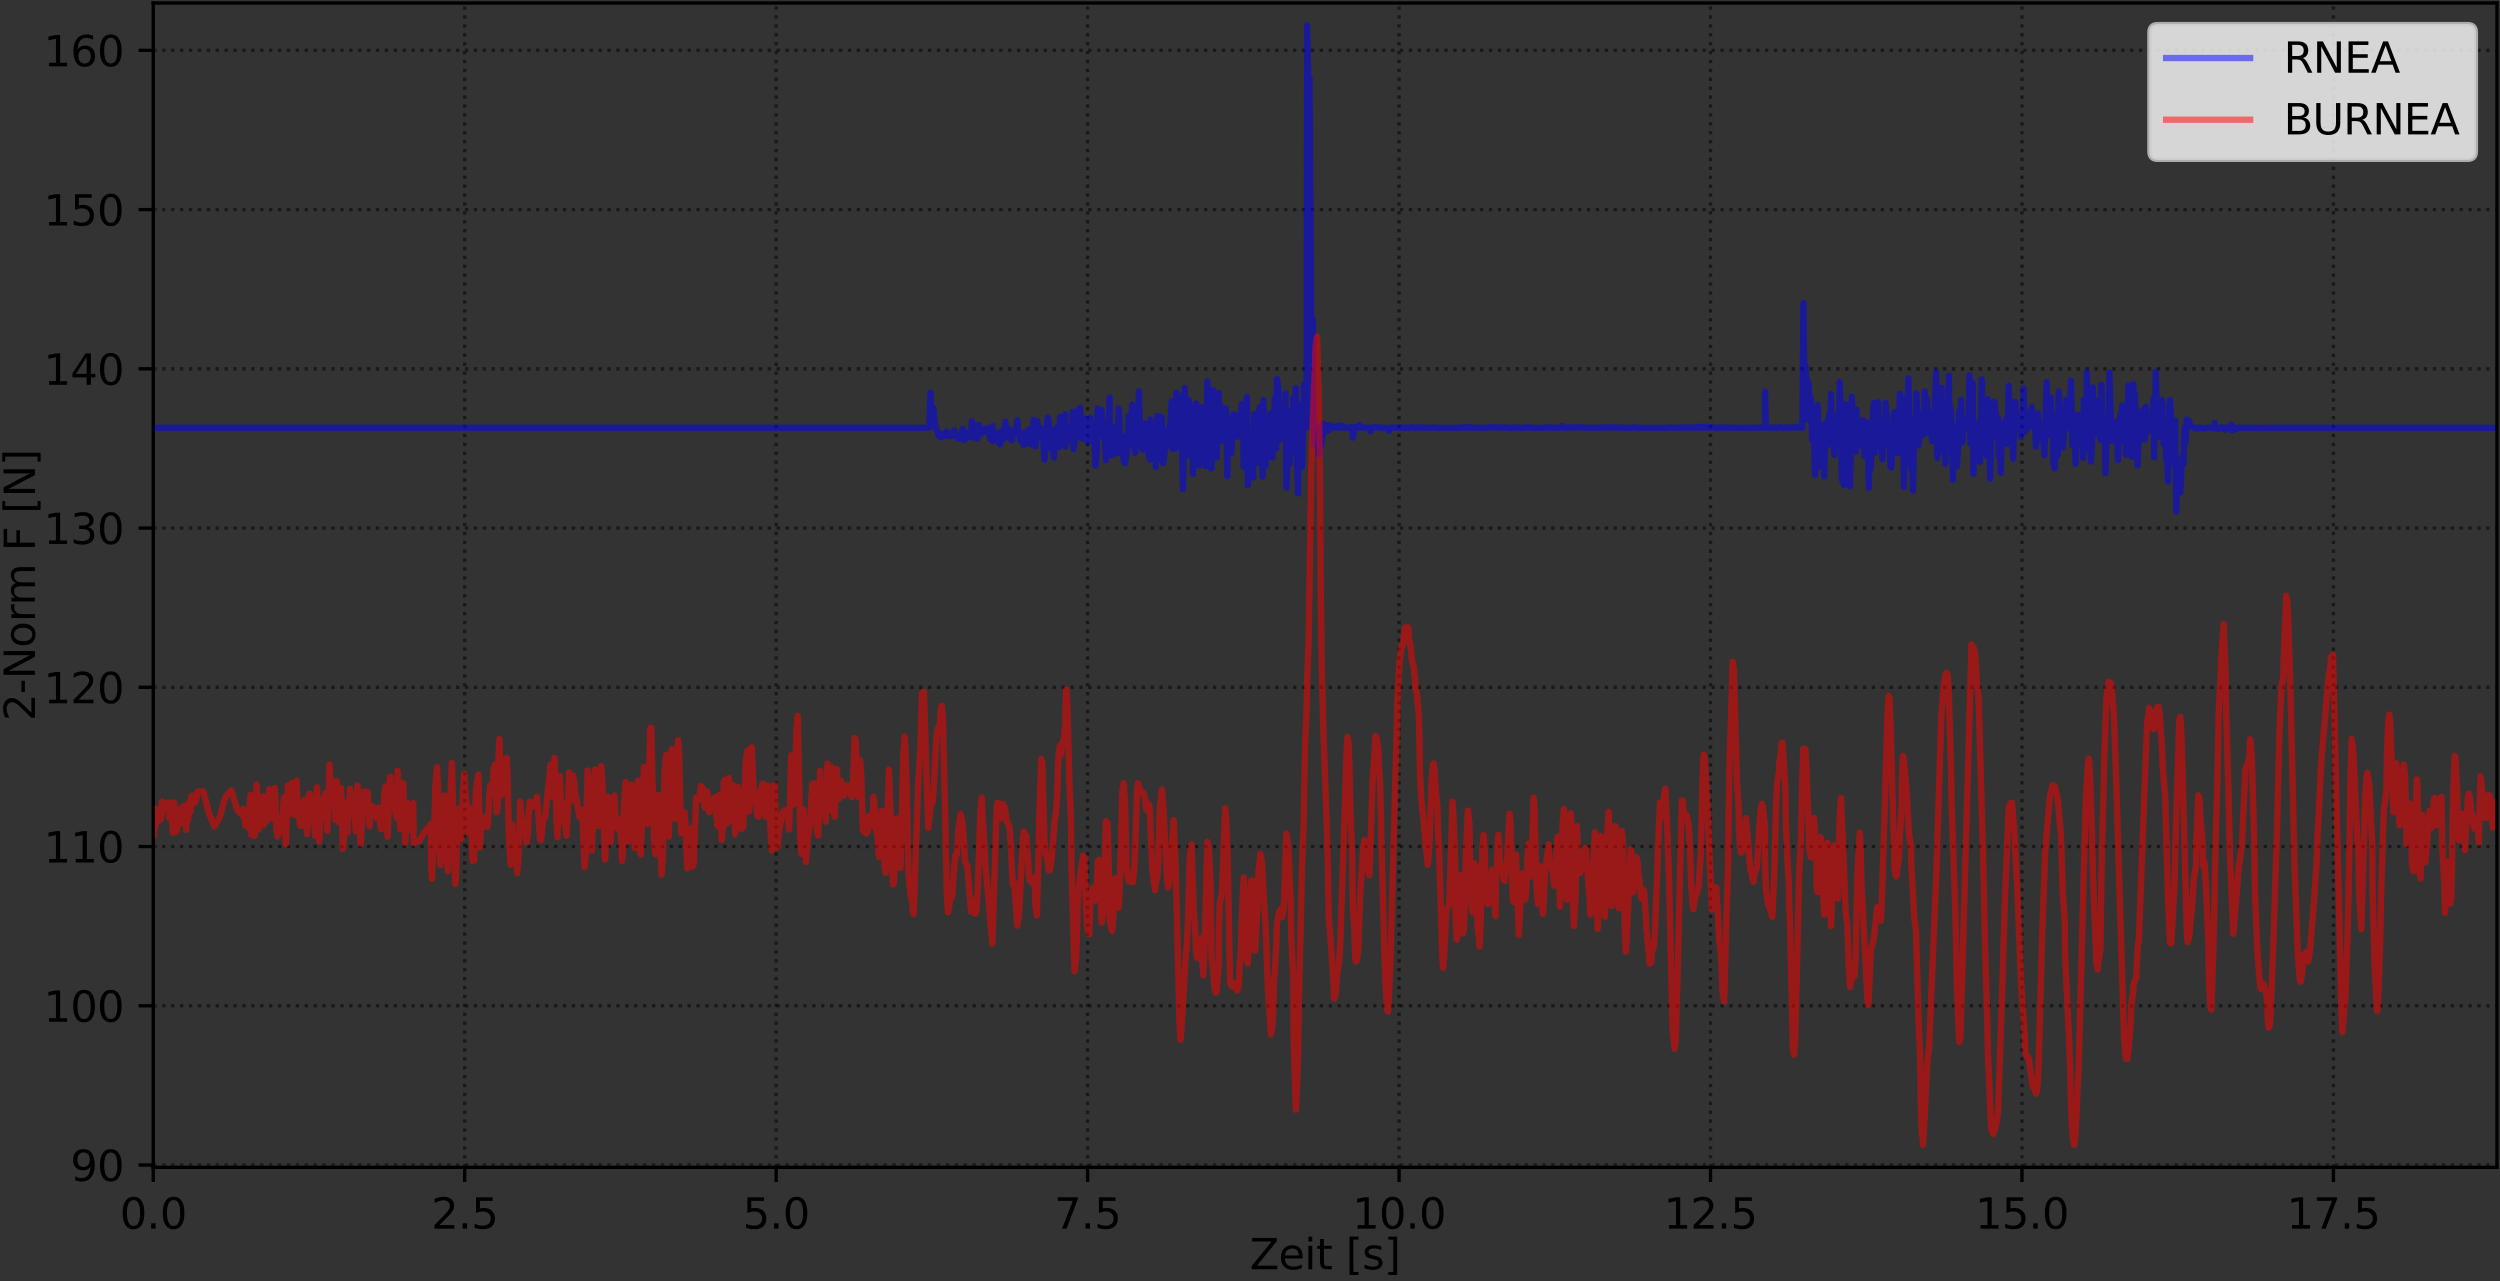 <?xml version="1.0" encoding="utf-8" standalone="no"?>
<!DOCTYPE svg PUBLIC "-//W3C//DTD SVG 1.1//EN"
  "http://www.w3.org/Graphics/SVG/1.1/DTD/svg11.dtd">
<svg xmlns:xlink="http://www.w3.org/1999/xlink" width="595.206pt" height="304.996pt" viewBox="0 0 595.206 304.996" xmlns="http://www.w3.org/2000/svg" version="1.1">
 <rect x="0" y="0" width="595.206" height="304.996" fill="#333333" stroke="none"/>
 <defs>
  <style type="text/css">*{stroke-linejoin: round; stroke-linecap: butt}</style>
 </defs>
 <g id="figure_1">
  <g id="patch_1">
   <path d="M 0 304.996 
L 595.206 304.996 
L 595.206 0 
L 0 0 
L 0 304.996 
z
" style="fill: none"/>
  </g>
  <g id="axes_1">
   <g id="patch_2">
    <path d="M 36.486 277.92 
L 594.486 277.92 
L 594.486 0.72 
L 36.486 0.72 
L 36.486 277.92 
z
" style="fill: none"/>
   </g>
   <g id="matplotlib.axis_1">
    <g id="xtick_1">
     <g id="line2d_1">
      <path d="M 36.486 277.92 
L 36.486 0.72 
" clip-path="url(#pa675664fb9)" style="fill: none; stroke-dasharray: 0.8,1.32; stroke-dashoffset: 0; stroke: #000000; stroke-opacity: 0.5; stroke-width: 0.8"/>
     </g>
     <g id="line2d_2">
      <defs>
       <path id="ma0151b8376" d="M 0 0 
L 0 3.5 
" style="stroke: #000000; stroke-width: 0.8"/>
      </defs>
      <g>
       <use xlink:href="#ma0151b8376" x="36.486" y="277.92" style="stroke: #000000; stroke-width: 0.8"/>
      </g>
     </g>
     <g id="text_1">
      <!-- 0.0 -->
      <g transform="translate(28.534 292.518) scale(0.1 -0.1)">
       <defs>
        <path id="DejaVuSans-30" d="M 2034 4250 
Q 1547 4250 1301 3770 
Q 1056 3291 1056 2328 
Q 1056 1369 1301 889 
Q 1547 409 2034 409 
Q 2525 409 2770 889 
Q 3016 1369 3016 2328 
Q 3016 3291 2770 3770 
Q 2525 4250 2034 4250 
z
M 2034 4750 
Q 2819 4750 3233 4129 
Q 3647 3509 3647 2328 
Q 3647 1150 3233 529 
Q 2819 -91 2034 -91 
Q 1250 -91 836 529 
Q 422 1150 422 2328 
Q 422 3509 836 4129 
Q 1250 4750 2034 4750 
z
" transform="scale(0.016)"/>
        <path id="DejaVuSans-2e" d="M 684 794 
L 1344 794 
L 1344 0 
L 684 0 
L 684 794 
z
" transform="scale(0.016)"/>
       </defs>
       <use xlink:href="#DejaVuSans-30"/>
       <use xlink:href="#DejaVuSans-2e" x="63.623"/>
       <use xlink:href="#DejaVuSans-30" x="95.41"/>
      </g>
     </g>
    </g>
    <g id="xtick_2">
     <g id="line2d_3">
      <path d="M 110.637 277.92 
L 110.637 0.72 
" clip-path="url(#pa675664fb9)" style="fill: none; stroke-dasharray: 0.8,1.32; stroke-dashoffset: 0; stroke: #000000; stroke-opacity: 0.5; stroke-width: 0.8"/>
     </g>
     <g id="line2d_4">
      <g>
       <use xlink:href="#ma0151b8376" x="110.637" y="277.92" style="stroke: #000000; stroke-width: 0.8"/>
      </g>
     </g>
     <g id="text_2">
      <!-- 2.5 -->
      <g transform="translate(102.685 292.518) scale(0.1 -0.1)">
       <defs>
        <path id="DejaVuSans-32" d="M 1228 531 
L 3431 531 
L 3431 0 
L 469 0 
L 469 531 
Q 828 903 1448 1529 
Q 2069 2156 2228 2338 
Q 2531 2678 2651 2914 
Q 2772 3150 2772 3378 
Q 2772 3750 2511 3984 
Q 2250 4219 1831 4219 
Q 1534 4219 1204 4116 
Q 875 4013 500 3803 
L 500 4441 
Q 881 4594 1212 4672 
Q 1544 4750 1819 4750 
Q 2544 4750 2975 4387 
Q 3406 4025 3406 3419 
Q 3406 3131 3298 2873 
Q 3191 2616 2906 2266 
Q 2828 2175 2409 1742 
Q 1991 1309 1228 531 
z
" transform="scale(0.016)"/>
        <path id="DejaVuSans-35" d="M 691 4666 
L 3169 4666 
L 3169 4134 
L 1269 4134 
L 1269 2991 
Q 1406 3038 1543 3061 
Q 1681 3084 1819 3084 
Q 2600 3084 3056 2656 
Q 3513 2228 3513 1497 
Q 3513 744 3044 326 
Q 2575 -91 1722 -91 
Q 1428 -91 1123 -41 
Q 819 9 494 109 
L 494 744 
Q 775 591 1075 516 
Q 1375 441 1709 441 
Q 2250 441 2565 725 
Q 2881 1009 2881 1497 
Q 2881 1984 2565 2268 
Q 2250 2553 1709 2553 
Q 1456 2553 1204 2497 
Q 953 2441 691 2322 
L 691 4666 
z
" transform="scale(0.016)"/>
       </defs>
       <use xlink:href="#DejaVuSans-32"/>
       <use xlink:href="#DejaVuSans-2e" x="63.623"/>
       <use xlink:href="#DejaVuSans-35" x="95.41"/>
      </g>
     </g>
    </g>
    <g id="xtick_3">
     <g id="line2d_5">
      <path d="M 184.788 277.92 
L 184.788 0.72 
" clip-path="url(#pa675664fb9)" style="fill: none; stroke-dasharray: 0.8,1.32; stroke-dashoffset: 0; stroke: #000000; stroke-opacity: 0.5; stroke-width: 0.8"/>
     </g>
     <g id="line2d_6">
      <g>
       <use xlink:href="#ma0151b8376" x="184.788" y="277.92" style="stroke: #000000; stroke-width: 0.8"/>
      </g>
     </g>
     <g id="text_3">
      <!-- 5.0 -->
      <g transform="translate(176.837 292.518) scale(0.1 -0.1)">
       <use xlink:href="#DejaVuSans-35"/>
       <use xlink:href="#DejaVuSans-2e" x="63.623"/>
       <use xlink:href="#DejaVuSans-30" x="95.41"/>
      </g>
     </g>
    </g>
    <g id="xtick_4">
     <g id="line2d_7">
      <path d="M 258.94 277.92 
L 258.94 0.72 
" clip-path="url(#pa675664fb9)" style="fill: none; stroke-dasharray: 0.8,1.32; stroke-dashoffset: 0; stroke: #000000; stroke-opacity: 0.5; stroke-width: 0.8"/>
     </g>
     <g id="line2d_8">
      <g>
       <use xlink:href="#ma0151b8376" x="258.94" y="277.92" style="stroke: #000000; stroke-width: 0.8"/>
      </g>
     </g>
     <g id="text_4">
      <!-- 7.5 -->
      <g transform="translate(250.988 292.518) scale(0.1 -0.1)">
       <defs>
        <path id="DejaVuSans-37" d="M 525 4666 
L 3525 4666 
L 3525 4397 
L 1831 0 
L 1172 0 
L 2766 4134 
L 525 4134 
L 525 4666 
z
" transform="scale(0.016)"/>
       </defs>
       <use xlink:href="#DejaVuSans-37"/>
       <use xlink:href="#DejaVuSans-2e" x="63.623"/>
       <use xlink:href="#DejaVuSans-35" x="95.41"/>
      </g>
     </g>
    </g>
    <g id="xtick_5">
     <g id="line2d_9">
      <path d="M 333.091 277.92 
L 333.091 0.72 
" clip-path="url(#pa675664fb9)" style="fill: none; stroke-dasharray: 0.8,1.32; stroke-dashoffset: 0; stroke: #000000; stroke-opacity: 0.5; stroke-width: 0.8"/>
     </g>
     <g id="line2d_10">
      <g>
       <use xlink:href="#ma0151b8376" x="333.091" y="277.92" style="stroke: #000000; stroke-width: 0.8"/>
      </g>
     </g>
     <g id="text_5">
      <!-- 10.0 -->
      <g transform="translate(321.958 292.518) scale(0.1 -0.1)">
       <defs>
        <path id="DejaVuSans-31" d="M 794 531 
L 1825 531 
L 1825 4091 
L 703 3866 
L 703 4441 
L 1819 4666 
L 2450 4666 
L 2450 531 
L 3481 531 
L 3481 0 
L 794 0 
L 794 531 
z
" transform="scale(0.016)"/>
       </defs>
       <use xlink:href="#DejaVuSans-31"/>
       <use xlink:href="#DejaVuSans-30" x="63.623"/>
       <use xlink:href="#DejaVuSans-2e" x="127.246"/>
       <use xlink:href="#DejaVuSans-30" x="159.033"/>
      </g>
     </g>
    </g>
    <g id="xtick_6">
     <g id="line2d_11">
      <path d="M 407.242 277.92 
L 407.242 0.72 
" clip-path="url(#pa675664fb9)" style="fill: none; stroke-dasharray: 0.8,1.32; stroke-dashoffset: 0; stroke: #000000; stroke-opacity: 0.5; stroke-width: 0.8"/>
     </g>
     <g id="line2d_12">
      <g>
       <use xlink:href="#ma0151b8376" x="407.242" y="277.92" style="stroke: #000000; stroke-width: 0.8"/>
      </g>
     </g>
     <g id="text_6">
      <!-- 12.5 -->
      <g transform="translate(396.109 292.518) scale(0.1 -0.1)">
       <use xlink:href="#DejaVuSans-31"/>
       <use xlink:href="#DejaVuSans-32" x="63.623"/>
       <use xlink:href="#DejaVuSans-2e" x="127.246"/>
       <use xlink:href="#DejaVuSans-35" x="159.033"/>
      </g>
     </g>
    </g>
    <g id="xtick_7">
     <g id="line2d_13">
      <path d="M 481.394 277.92 
L 481.394 0.72 
" clip-path="url(#pa675664fb9)" style="fill: none; stroke-dasharray: 0.8,1.32; stroke-dashoffset: 0; stroke: #000000; stroke-opacity: 0.5; stroke-width: 0.8"/>
     </g>
     <g id="line2d_14">
      <g>
       <use xlink:href="#ma0151b8376" x="481.394" y="277.92" style="stroke: #000000; stroke-width: 0.8"/>
      </g>
     </g>
     <g id="text_7">
      <!-- 15.0 -->
      <g transform="translate(470.261 292.518) scale(0.1 -0.1)">
       <use xlink:href="#DejaVuSans-31"/>
       <use xlink:href="#DejaVuSans-35" x="63.623"/>
       <use xlink:href="#DejaVuSans-2e" x="127.246"/>
       <use xlink:href="#DejaVuSans-30" x="159.033"/>
      </g>
     </g>
    </g>
    <g id="xtick_8">
     <g id="line2d_15">
      <path d="M 555.545 277.92 
L 555.545 0.72 
" clip-path="url(#pa675664fb9)" style="fill: none; stroke-dasharray: 0.8,1.32; stroke-dashoffset: 0; stroke: #000000; stroke-opacity: 0.5; stroke-width: 0.8"/>
     </g>
     <g id="line2d_16">
      <g>
       <use xlink:href="#ma0151b8376" x="555.545" y="277.92" style="stroke: #000000; stroke-width: 0.8"/>
      </g>
     </g>
     <g id="text_8">
      <!-- 17.5 -->
      <g transform="translate(544.412 292.518) scale(0.1 -0.1)">
       <use xlink:href="#DejaVuSans-31"/>
       <use xlink:href="#DejaVuSans-37" x="63.623"/>
       <use xlink:href="#DejaVuSans-2e" x="127.246"/>
       <use xlink:href="#DejaVuSans-35" x="159.033"/>
      </g>
     </g>
    </g>
    <g id="text_9">
     <!-- Zeit [s] -->
     <g transform="translate(297.54 302.197) scale(0.1 -0.1)">
      <defs>
       <path id="DejaVuSans-5a" d="M 359 4666 
L 4025 4666 
L 4025 4184 
L 1075 531 
L 4097 531 
L 4097 0 
L 288 0 
L 288 481 
L 3238 4134 
L 359 4134 
L 359 4666 
z
" transform="scale(0.016)"/>
       <path id="DejaVuSans-65" d="M 3597 1894 
L 3597 1613 
L 953 1613 
Q 991 1019 1311 708 
Q 1631 397 2203 397 
Q 2534 397 2845 478 
Q 3156 559 3463 722 
L 3463 178 
Q 3153 47 2828 -22 
Q 2503 -91 2169 -91 
Q 1331 -91 842 396 
Q 353 884 353 1716 
Q 353 2575 817 3079 
Q 1281 3584 2069 3584 
Q 2775 3584 3186 3129 
Q 3597 2675 3597 1894 
z
M 3022 2063 
Q 3016 2534 2758 2815 
Q 2500 3097 2075 3097 
Q 1594 3097 1305 2825 
Q 1016 2553 972 2059 
L 3022 2063 
z
" transform="scale(0.016)"/>
       <path id="DejaVuSans-69" d="M 603 3500 
L 1178 3500 
L 1178 0 
L 603 0 
L 603 3500 
z
M 603 4863 
L 1178 4863 
L 1178 4134 
L 603 4134 
L 603 4863 
z
" transform="scale(0.016)"/>
       <path id="DejaVuSans-74" d="M 1172 4494 
L 1172 3500 
L 2356 3500 
L 2356 3053 
L 1172 3053 
L 1172 1153 
Q 1172 725 1289 603 
Q 1406 481 1766 481 
L 2356 481 
L 2356 0 
L 1766 0 
Q 1100 0 847 248 
Q 594 497 594 1153 
L 594 3053 
L 172 3053 
L 172 3500 
L 594 3500 
L 594 4494 
L 1172 4494 
z
" transform="scale(0.016)"/>
       <path id="DejaVuSans-20" transform="scale(0.016)"/>
       <path id="DejaVuSans-5b" d="M 550 4863 
L 1875 4863 
L 1875 4416 
L 1125 4416 
L 1125 -397 
L 1875 -397 
L 1875 -844 
L 550 -844 
L 550 4863 
z
" transform="scale(0.016)"/>
       <path id="DejaVuSans-73" d="M 2834 3397 
L 2834 2853 
Q 2591 2978 2328 3040 
Q 2066 3103 1784 3103 
Q 1356 3103 1142 2972 
Q 928 2841 928 2578 
Q 928 2378 1081 2264 
Q 1234 2150 1697 2047 
L 1894 2003 
Q 2506 1872 2764 1633 
Q 3022 1394 3022 966 
Q 3022 478 2636 193 
Q 2250 -91 1575 -91 
Q 1294 -91 989 -36 
Q 684 19 347 128 
L 347 722 
Q 666 556 975 473 
Q 1284 391 1588 391 
Q 1994 391 2212 530 
Q 2431 669 2431 922 
Q 2431 1156 2273 1281 
Q 2116 1406 1581 1522 
L 1381 1569 
Q 847 1681 609 1914 
Q 372 2147 372 2553 
Q 372 3047 722 3315 
Q 1072 3584 1716 3584 
Q 2034 3584 2315 3537 
Q 2597 3491 2834 3397 
z
" transform="scale(0.016)"/>
       <path id="DejaVuSans-5d" d="M 1947 4863 
L 1947 -844 
L 622 -844 
L 622 -397 
L 1369 -397 
L 1369 4416 
L 622 4416 
L 622 4863 
L 1947 4863 
z
" transform="scale(0.016)"/>
      </defs>
      <use xlink:href="#DejaVuSans-5a"/>
      <use xlink:href="#DejaVuSans-65" x="68.506"/>
      <use xlink:href="#DejaVuSans-69" x="130.029"/>
      <use xlink:href="#DejaVuSans-74" x="157.812"/>
      <use xlink:href="#DejaVuSans-20" x="197.021"/>
      <use xlink:href="#DejaVuSans-5b" x="228.809"/>
      <use xlink:href="#DejaVuSans-73" x="267.822"/>
      <use xlink:href="#DejaVuSans-5d" x="319.922"/>
     </g>
    </g>
   </g>
   <g id="matplotlib.axis_2">
    <g id="ytick_1">
     <g id="line2d_17">
      <path d="M 36.486 277.373 
L 594.486 277.373 
" clip-path="url(#pa675664fb9)" style="fill: none; stroke-dasharray: 0.8,1.32; stroke-dashoffset: 0; stroke: #000000; stroke-opacity: 0.5; stroke-width: 0.8"/>
     </g>
     <g id="line2d_18">
      <defs>
       <path id="mde16cb37a9" d="M 0 0 
L -3.5 0 
" style="stroke: #000000; stroke-width: 0.8"/>
      </defs>
      <g>
       <use xlink:href="#mde16cb37a9" x="36.486" y="277.373" style="stroke: #000000; stroke-width: 0.8"/>
      </g>
     </g>
     <g id="text_10">
      <!-- 90 -->
      <g transform="translate(16.761 281.173) scale(0.1 -0.1)">
       <defs>
        <path id="DejaVuSans-39" d="M 703 97 
L 703 672 
Q 941 559 1184 500 
Q 1428 441 1663 441 
Q 2288 441 2617 861 
Q 2947 1281 2994 2138 
Q 2813 1869 2534 1725 
Q 2256 1581 1919 1581 
Q 1219 1581 811 2004 
Q 403 2428 403 3163 
Q 403 3881 828 4315 
Q 1253 4750 1959 4750 
Q 2769 4750 3195 4129 
Q 3622 3509 3622 2328 
Q 3622 1225 3098 567 
Q 2575 -91 1691 -91 
Q 1453 -91 1209 -44 
Q 966 3 703 97 
z
M 1959 2075 
Q 2384 2075 2632 2365 
Q 2881 2656 2881 3163 
Q 2881 3666 2632 3958 
Q 2384 4250 1959 4250 
Q 1534 4250 1286 3958 
Q 1038 3666 1038 3163 
Q 1038 2656 1286 2365 
Q 1534 2075 1959 2075 
z
" transform="scale(0.016)"/>
       </defs>
       <use xlink:href="#DejaVuSans-39"/>
       <use xlink:href="#DejaVuSans-30" x="63.623"/>
      </g>
     </g>
    </g>
    <g id="ytick_2">
     <g id="line2d_19">
      <path d="M 36.486 239.461 
L 594.486 239.461 
" clip-path="url(#pa675664fb9)" style="fill: none; stroke-dasharray: 0.8,1.32; stroke-dashoffset: 0; stroke: #000000; stroke-opacity: 0.5; stroke-width: 0.8"/>
     </g>
     <g id="line2d_20">
      <g>
       <use xlink:href="#mde16cb37a9" x="36.486" y="239.461" style="stroke: #000000; stroke-width: 0.8"/>
      </g>
     </g>
     <g id="text_11">
      <!-- 100 -->
      <g transform="translate(10.398 243.26) scale(0.1 -0.1)">
       <use xlink:href="#DejaVuSans-31"/>
       <use xlink:href="#DejaVuSans-30" x="63.623"/>
       <use xlink:href="#DejaVuSans-30" x="127.246"/>
      </g>
     </g>
    </g>
    <g id="ytick_3">
     <g id="line2d_21">
      <path d="M 36.486 201.548 
L 594.486 201.548 
" clip-path="url(#pa675664fb9)" style="fill: none; stroke-dasharray: 0.8,1.32; stroke-dashoffset: 0; stroke: #000000; stroke-opacity: 0.5; stroke-width: 0.8"/>
     </g>
     <g id="line2d_22">
      <g>
       <use xlink:href="#mde16cb37a9" x="36.486" y="201.548" style="stroke: #000000; stroke-width: 0.8"/>
      </g>
     </g>
     <g id="text_12">
      <!-- 110 -->
      <g transform="translate(10.398 205.348) scale(0.1 -0.1)">
       <use xlink:href="#DejaVuSans-31"/>
       <use xlink:href="#DejaVuSans-31" x="63.623"/>
       <use xlink:href="#DejaVuSans-30" x="127.246"/>
      </g>
     </g>
    </g>
    <g id="ytick_4">
     <g id="line2d_23">
      <path d="M 36.486 163.636 
L 594.486 163.636 
" clip-path="url(#pa675664fb9)" style="fill: none; stroke-dasharray: 0.8,1.32; stroke-dashoffset: 0; stroke: #000000; stroke-opacity: 0.5; stroke-width: 0.8"/>
     </g>
     <g id="line2d_24">
      <g>
       <use xlink:href="#mde16cb37a9" x="36.486" y="163.636" style="stroke: #000000; stroke-width: 0.8"/>
      </g>
     </g>
     <g id="text_13">
      <!-- 120 -->
      <g transform="translate(10.398 167.435) scale(0.1 -0.1)">
       <use xlink:href="#DejaVuSans-31"/>
       <use xlink:href="#DejaVuSans-32" x="63.623"/>
       <use xlink:href="#DejaVuSans-30" x="127.246"/>
      </g>
     </g>
    </g>
    <g id="ytick_5">
     <g id="line2d_25">
      <path d="M 36.486 125.723 
L 594.486 125.723 
" clip-path="url(#pa675664fb9)" style="fill: none; stroke-dasharray: 0.8,1.32; stroke-dashoffset: 0; stroke: #000000; stroke-opacity: 0.5; stroke-width: 0.8"/>
     </g>
     <g id="line2d_26">
      <g>
       <use xlink:href="#mde16cb37a9" x="36.486" y="125.723" style="stroke: #000000; stroke-width: 0.8"/>
      </g>
     </g>
     <g id="text_14">
      <!-- 130 -->
      <g transform="translate(10.398 129.523) scale(0.1 -0.1)">
       <defs>
        <path id="DejaVuSans-33" d="M 2597 2516 
Q 3050 2419 3304 2112 
Q 3559 1806 3559 1356 
Q 3559 666 3084 287 
Q 2609 -91 1734 -91 
Q 1441 -91 1130 -33 
Q 819 25 488 141 
L 488 750 
Q 750 597 1062 519 
Q 1375 441 1716 441 
Q 2309 441 2620 675 
Q 2931 909 2931 1356 
Q 2931 1769 2642 2001 
Q 2353 2234 1838 2234 
L 1294 2234 
L 1294 2753 
L 1863 2753 
Q 2328 2753 2575 2939 
Q 2822 3125 2822 3475 
Q 2822 3834 2567 4026 
Q 2313 4219 1838 4219 
Q 1578 4219 1281 4162 
Q 984 4106 628 3988 
L 628 4550 
Q 988 4650 1302 4700 
Q 1616 4750 1894 4750 
Q 2613 4750 3031 4423 
Q 3450 4097 3450 3541 
Q 3450 3153 3228 2886 
Q 3006 2619 2597 2516 
z
" transform="scale(0.016)"/>
       </defs>
       <use xlink:href="#DejaVuSans-31"/>
       <use xlink:href="#DejaVuSans-33" x="63.623"/>
       <use xlink:href="#DejaVuSans-30" x="127.246"/>
      </g>
     </g>
    </g>
    <g id="ytick_6">
     <g id="line2d_27">
      <path d="M 36.486 87.811 
L 594.486 87.811 
" clip-path="url(#pa675664fb9)" style="fill: none; stroke-dasharray: 0.8,1.32; stroke-dashoffset: 0; stroke: #000000; stroke-opacity: 0.5; stroke-width: 0.8"/>
     </g>
     <g id="line2d_28">
      <g>
       <use xlink:href="#mde16cb37a9" x="36.486" y="87.811" style="stroke: #000000; stroke-width: 0.8"/>
      </g>
     </g>
     <g id="text_15">
      <!-- 140 -->
      <g transform="translate(10.398 91.61) scale(0.1 -0.1)">
       <defs>
        <path id="DejaVuSans-34" d="M 2419 4116 
L 825 1625 
L 2419 1625 
L 2419 4116 
z
M 2253 4666 
L 3047 4666 
L 3047 1625 
L 3713 1625 
L 3713 1100 
L 3047 1100 
L 3047 0 
L 2419 0 
L 2419 1100 
L 313 1100 
L 313 1709 
L 2253 4666 
z
" transform="scale(0.016)"/>
       </defs>
       <use xlink:href="#DejaVuSans-31"/>
       <use xlink:href="#DejaVuSans-34" x="63.623"/>
       <use xlink:href="#DejaVuSans-30" x="127.246"/>
      </g>
     </g>
    </g>
    <g id="ytick_7">
     <g id="line2d_29">
      <path d="M 36.486 49.898 
L 594.486 49.898 
" clip-path="url(#pa675664fb9)" style="fill: none; stroke-dasharray: 0.8,1.32; stroke-dashoffset: 0; stroke: #000000; stroke-opacity: 0.5; stroke-width: 0.8"/>
     </g>
     <g id="line2d_30">
      <g>
       <use xlink:href="#mde16cb37a9" x="36.486" y="49.898" style="stroke: #000000; stroke-width: 0.8"/>
      </g>
     </g>
     <g id="text_16">
      <!-- 150 -->
      <g transform="translate(10.398 53.697) scale(0.1 -0.1)">
       <use xlink:href="#DejaVuSans-31"/>
       <use xlink:href="#DejaVuSans-35" x="63.623"/>
       <use xlink:href="#DejaVuSans-30" x="127.246"/>
      </g>
     </g>
    </g>
    <g id="ytick_8">
     <g id="line2d_31">
      <path d="M 36.486 11.986 
L 594.486 11.986 
" clip-path="url(#pa675664fb9)" style="fill: none; stroke-dasharray: 0.8,1.32; stroke-dashoffset: 0; stroke: #000000; stroke-opacity: 0.5; stroke-width: 0.8"/>
     </g>
     <g id="line2d_32">
      <g>
       <use xlink:href="#mde16cb37a9" x="36.486" y="11.986" style="stroke: #000000; stroke-width: 0.8"/>
      </g>
     </g>
     <g id="text_17">
      <!-- 160 -->
      <g transform="translate(10.398 15.785) scale(0.1 -0.1)">
       <defs>
        <path id="DejaVuSans-36" d="M 2113 2584 
Q 1688 2584 1439 2293 
Q 1191 2003 1191 1497 
Q 1191 994 1439 701 
Q 1688 409 2113 409 
Q 2538 409 2786 701 
Q 3034 994 3034 1497 
Q 3034 2003 2786 2293 
Q 2538 2584 2113 2584 
z
M 3366 4563 
L 3366 3988 
Q 3128 4100 2886 4159 
Q 2644 4219 2406 4219 
Q 1781 4219 1451 3797 
Q 1122 3375 1075 2522 
Q 1259 2794 1537 2939 
Q 1816 3084 2150 3084 
Q 2853 3084 3261 2657 
Q 3669 2231 3669 1497 
Q 3669 778 3244 343 
Q 2819 -91 2113 -91 
Q 1303 -91 875 529 
Q 447 1150 447 2328 
Q 447 3434 972 4092 
Q 1497 4750 2381 4750 
Q 2619 4750 2861 4703 
Q 3103 4656 3366 4563 
z
" transform="scale(0.016)"/>
       </defs>
       <use xlink:href="#DejaVuSans-31"/>
       <use xlink:href="#DejaVuSans-36" x="63.623"/>
       <use xlink:href="#DejaVuSans-30" x="127.246"/>
      </g>
     </g>
    </g>
    <g id="text_18">
     <!-- 2-Norm F [N] -->
     <g transform="translate(8.318 171.64) rotate(-90) scale(0.1 -0.1)">
      <defs>
       <path id="DejaVuSans-2d" d="M 313 2009 
L 1997 2009 
L 1997 1497 
L 313 1497 
L 313 2009 
z
" transform="scale(0.016)"/>
       <path id="DejaVuSans-4e" d="M 628 4666 
L 1478 4666 
L 3547 763 
L 3547 4666 
L 4159 4666 
L 4159 0 
L 3309 0 
L 1241 3903 
L 1241 0 
L 628 0 
L 628 4666 
z
" transform="scale(0.016)"/>
       <path id="DejaVuSans-6f" d="M 1959 3097 
Q 1497 3097 1228 2736 
Q 959 2375 959 1747 
Q 959 1119 1226 758 
Q 1494 397 1959 397 
Q 2419 397 2687 759 
Q 2956 1122 2956 1747 
Q 2956 2369 2687 2733 
Q 2419 3097 1959 3097 
z
M 1959 3584 
Q 2709 3584 3137 3096 
Q 3566 2609 3566 1747 
Q 3566 888 3137 398 
Q 2709 -91 1959 -91 
Q 1206 -91 779 398 
Q 353 888 353 1747 
Q 353 2609 779 3096 
Q 1206 3584 1959 3584 
z
" transform="scale(0.016)"/>
       <path id="DejaVuSans-72" d="M 2631 2963 
Q 2534 3019 2420 3045 
Q 2306 3072 2169 3072 
Q 1681 3072 1420 2755 
Q 1159 2438 1159 1844 
L 1159 0 
L 581 0 
L 581 3500 
L 1159 3500 
L 1159 2956 
Q 1341 3275 1631 3429 
Q 1922 3584 2338 3584 
Q 2397 3584 2469 3576 
Q 2541 3569 2628 3553 
L 2631 2963 
z
" transform="scale(0.016)"/>
       <path id="DejaVuSans-6d" d="M 3328 2828 
Q 3544 3216 3844 3400 
Q 4144 3584 4550 3584 
Q 5097 3584 5394 3201 
Q 5691 2819 5691 2113 
L 5691 0 
L 5113 0 
L 5113 2094 
Q 5113 2597 4934 2840 
Q 4756 3084 4391 3084 
Q 3944 3084 3684 2787 
Q 3425 2491 3425 1978 
L 3425 0 
L 2847 0 
L 2847 2094 
Q 2847 2600 2669 2842 
Q 2491 3084 2119 3084 
Q 1678 3084 1418 2786 
Q 1159 2488 1159 1978 
L 1159 0 
L 581 0 
L 581 3500 
L 1159 3500 
L 1159 2956 
Q 1356 3278 1631 3431 
Q 1906 3584 2284 3584 
Q 2666 3584 2933 3390 
Q 3200 3197 3328 2828 
z
" transform="scale(0.016)"/>
       <path id="DejaVuSans-46" d="M 628 4666 
L 3309 4666 
L 3309 4134 
L 1259 4134 
L 1259 2759 
L 3109 2759 
L 3109 2228 
L 1259 2228 
L 1259 0 
L 628 0 
L 628 4666 
z
" transform="scale(0.016)"/>
      </defs>
      <use xlink:href="#DejaVuSans-32"/>
      <use xlink:href="#DejaVuSans-2d" x="63.623"/>
      <use xlink:href="#DejaVuSans-4e" x="99.707"/>
      <use xlink:href="#DejaVuSans-6f" x="174.512"/>
      <use xlink:href="#DejaVuSans-72" x="235.693"/>
      <use xlink:href="#DejaVuSans-6d" x="275.057"/>
      <use xlink:href="#DejaVuSans-20" x="372.469"/>
      <use xlink:href="#DejaVuSans-46" x="404.256"/>
      <use xlink:href="#DejaVuSans-20" x="461.775"/>
      <use xlink:href="#DejaVuSans-5b" x="493.562"/>
      <use xlink:href="#DejaVuSans-4e" x="532.576"/>
      <use xlink:href="#DejaVuSans-5d" x="607.381"/>
     </g>
    </g>
   </g>
   <g id="line2d_33">
    <path d="M 36.486 101.842 
L 221.231 101.842 
L 221.537 93.481 
L 221.715 99.95 
L 222.031 99.576 
L 222.244 97.121 
L 222.481 100.236 
L 222.722 101.715 
L 222.959 102.013 
L 223.497 103.781 
L 223.734 103.552 
L 223.972 104.135 
L 224.21 103.29 
L 224.69 103.782 
L 224.987 103.374 
L 225.167 103.469 
L 225.406 102.728 
L 225.462 103.788 
L 225.7 103.231 
L 225.94 103.134 
L 226.177 103.39 
L 226.475 103.897 
L 226.956 103.446 
L 227.195 102.427 
L 227.49 103.596 
L 227.981 103.643 
L 228.156 104.409 
L 228.392 104.114 
L 228.689 104.43 
L 229.225 102.117 
L 229.613 102.984 
L 229.647 104.76 
L 230.12 103.046 
L 230.299 103.194 
L 230.417 104.097 
L 230.899 102.941 
L 231.191 103.09 
L 231.371 100.276 
L 231.609 104.187 
L 231.847 102.327 
L 232.146 103.521 
L 232.443 101.326 
L 232.621 104.511 
L 233.099 101.187 
L 233.415 103.337 
L 233.71 102.218 
L 233.89 102.851 
L 234.067 102.957 
L 234.367 102.257 
L 234.604 102.246 
L 234.903 101.956 
L 235.141 102.111 
L 235.858 104.59 
L 236.273 101.428 
L 236.334 105.016 
L 236.572 103.536 
L 237.048 103.052 
L 237.288 103.97 
L 237.532 103.03 
L 237.824 105.397 
L 238.006 105.778 
L 238.3 103.586 
L 238.597 102.488 
L 238.777 104.664 
L 239.135 103.027 
L 239.373 100.37 
L 239.552 104.112 
L 239.789 102.373 
L 240.028 102.074 
L 240.327 104.083 
L 240.923 104.851 
L 241.102 102.479 
L 241.399 102.52 
L 241.522 103.339 
L 241.819 102.621 
L 242.236 100.07 
L 242.515 103.44 
L 242.743 102.86 
L 242.982 105.061 
L 243.487 103.366 
L 243.725 105.976 
L 244.186 102.863 
L 244.321 103.079 
L 244.444 102.784 
L 244.738 104.877 
L 244.977 102.257 
L 245.215 105.7 
L 245.452 105.736 
L 245.691 104.169 
L 246.108 99.964 
L 246.526 106.305 
L 246.832 103.444 
L 247.004 100.293 
L 247.202 103.444 
L 247.514 104.119 
L 247.78 104.051 
L 247.9 101.936 
L 248.16 103.128 
L 248.437 105.18 
L 248.676 109.434 
L 248.973 102.476 
L 249.154 103.401 
L 249.45 99.394 
L 249.689 100.538 
L 249.987 106.734 
L 250.227 106.085 
L 250.409 102.745 
L 250.644 104.413 
L 250.941 108.978 
L 251.12 102.813 
L 251.42 101.9 
L 251.716 105.005 
L 251.896 104.546 
L 252.134 106.469 
L 252.373 99.261 
L 252.613 105.27 
L 252.849 102.256 
L 253.266 103.457 
L 253.624 98.611 
L 253.685 106.31 
L 253.862 101.145 
L 254.101 102.171 
L 254.34 105.01 
L 254.58 102.049 
L 254.996 102.485 
L 255.117 104.944 
L 255.413 97.989 
L 255.593 106.922 
L 256.188 102.018 
L 256.428 102.828 
L 256.56 97.912 
L 256.843 101.389 
L 257.141 97.03 
L 257.471 104.418 
L 257.713 104.449 
L 257.859 101.055 
L 258.156 99.59 
L 258.277 103.233 
L 258.574 101.322 
L 258.932 105.16 
L 259.306 105.15 
L 259.586 99.428 
L 259.959 103.202 
L 260.069 102.036 
L 260.312 102.429 
L 260.539 103.238 
L 260.777 110.862 
L 261.135 107.31 
L 261.314 97.253 
L 261.731 102.256 
L 261.85 99.643 
L 262.088 103.3 
L 262.269 97.633 
L 262.626 103.666 
L 263.042 104.642 
L 263.282 109.55 
L 263.698 100.562 
L 263.938 104.144 
L 264.175 94.64 
L 264.235 106.659 
L 264.473 108.352 
L 264.771 105.811 
L 265.077 108.221 
L 265.308 101.815 
L 265.546 103.736 
L 265.743 102.399 
L 266.082 107.907 
L 266.321 97.267 
L 266.516 100.359 
L 266.74 107.512 
L 267 103.546 
L 267.216 103.759 
L 267.513 109.769 
L 267.87 110.265 
L 268.109 108.21 
L 268.228 108.414 
L 268.645 103.339 
L 268.706 98.993 
L 268.943 100.658 
L 269.301 104.542 
L 269.544 96.306 
L 269.719 103.563 
L 269.958 106.041 
L 270.257 107.837 
L 270.437 103.214 
L 270.672 102.419 
L 270.911 101.107 
L 271.158 93.18 
L 271.447 102.293 
L 271.626 102.943 
L 271.952 107.047 
L 272.202 102.627 
L 272.641 100.846 
L 273.02 105.669 
L 273.296 106.123 
L 273.421 108.089 
L 273.774 109.378 
L 273.896 99.843 
L 274.191 105.469 
L 274.377 103.138 
L 274.795 104.914 
L 275.032 106.581 
L 275.145 111.147 
L 275.573 98.983 
L 275.762 99.053 
L 275.922 106.345 
L 276.103 103.192 
L 276.459 109.426 
L 276.607 99.348 
L 276.939 110.227 
L 277.414 106.734 
L 277.595 102.546 
L 277.89 103.923 
L 278.07 105.994 
L 278.368 101.705 
L 278.607 101.121 
L 278.963 95.562 
L 279.143 106.932 
L 279.44 99.576 
L 279.577 99.182 
L 279.857 106.825 
L 280.039 102.227 
L 280.096 93.507 
L 280.517 102.982 
L 281.051 94.293 
L 281.289 98.895 
L 281.647 116.469 
L 282.072 92.373 
L 282.303 104.132 
L 282.546 108.395 
L 282.839 102.676 
L 283.017 95.176 
L 283.259 101.863 
L 283.673 102.959 
L 283.794 96.978 
L 284.032 112.839 
L 284.275 99.536 
L 284.51 100.733 
L 284.752 96.072 
L 284.99 100.799 
L 285.245 101.747 
L 285.467 110.852 
L 285.884 104.217 
L 286.007 96.947 
L 286.242 103.233 
L 286.48 99.537 
L 287.018 110.941 
L 287.224 108.146 
L 287.438 90.798 
L 288.211 111.379 
L 288.33 101.353 
L 288.449 111.517 
L 288.866 92.932 
L 288.932 105.53 
L 289.208 104.41 
L 289.478 105.873 
L 289.663 108.918 
L 290.178 93.6 
L 290.415 102.452 
L 290.714 101.612 
L 290.952 104.858 
L 291.19 97.136 
L 291.672 100.283 
L 291.907 97.317 
L 292.204 113.382 
L 292.449 100.586 
L 292.682 99.537 
L 293.156 107.939 
L 293.7 98.658 
L 293.931 98.722 
L 294.177 100.423 
L 294.409 99.196 
L 294.59 103.99 
L 294.945 103.711 
L 295.135 98.776 
L 295.422 100.234 
L 295.603 96.197 
L 295.913 96.122 
L 296.078 111.17 
L 296.318 103.463 
L 296.616 102.763 
L 296.853 94.501 
L 297.091 115.505 
L 297.589 102.952 
L 298.345 113.736 
L 298.583 98.68 
L 298.837 98.585 
L 299.063 98.866 
L 299.477 100.95 
L 299.596 110.234 
L 299.894 96.933 
L 300.073 103.614 
L 300.43 99.987 
L 300.609 113.46 
L 300.79 95.246 
L 301.324 110.83 
L 301.528 106.153 
L 301.809 108.886 
L 302.102 108.77 
L 302.399 98.54 
L 302.936 108.944 
L 303.531 94.685 
L 303.829 106.755 
L 304.012 90.255 
L 304.368 92.331 
L 304.545 104.791 
L 304.784 97.079 
L 304.979 104.092 
L 305.265 103.503 
L 305.64 101.91 
L 305.883 99.758 
L 306.051 93.644 
L 306.282 116.156 
L 306.521 109.605 
L 306.822 104.553 
L 307.07 110.443 
L 307.296 97.973 
L 307.438 107.473 
L 307.913 94.698 
L 307.985 102.336 
L 308.272 100.848 
L 308.51 92.42 
L 308.691 105.699 
L 309.047 117.494 
L 309.226 101.426 
L 309.594 96.375 
L 309.764 100.533 
L 310 111.154 
L 310.485 91.517 
L 310.716 101.789 
L 311.073 101.826 
L 311.195 6.051 
L 311.551 22.133 
L 311.788 18.757 
L 312.219 83.301 
L 312.563 76.173 
L 312.685 98.87 
L 312.922 105.789 
L 313.221 101.09 
L 313.577 102.315 
L 313.665 105.228 
L 314 108.22 
L 314.317 105.565 
L 314.435 106.176 
L 314.678 104.9 
L 314.978 100.844 
L 315.093 103.378 
L 315.394 101.577 
L 315.746 101.249 
L 316.043 102.434 
L 316.163 101.363 
L 316.342 102.475 
L 316.702 101.192 
L 317.178 101.76 
L 317.481 101.551 
L 317.598 101.82 
L 317.893 101.556 
L 318.131 101.85 
L 318.311 101.842 
L 318.608 101.403 
L 318.848 101.842 
L 319.085 101.332 
L 319.323 101.796 
L 319.567 101.831 
L 319.861 101.455 
L 320.1 101.787 
L 320.823 101.844 
L 321.293 101.844 
L 321.531 101.691 
L 321.947 101.717 
L 322.067 104.208 
L 322.552 101.856 
L 322.785 101.649 
L 323.081 101.875 
L 323.437 101.579 
L 323.616 101.228 
L 323.795 101.785 
L 324.034 101.647 
L 324.277 101.65 
L 324.514 101.838 
L 325.225 101.835 
L 326.003 101.835 
L 326.239 102.686 
L 326.478 101.775 
L 327.258 101.731 
L 327.491 101.641 
L 328.265 101.823 
L 330.471 101.835 
L 330.708 102.528 
L 331.007 101.797 
L 333.955 101.763 
L 334.168 101.877 
L 334.884 101.827 
L 335.9 101.842 
L 336.144 101.681 
L 336.974 101.837 
L 337.274 101.727 
L 337.393 101.835 
L 338.404 101.819 
L 338.703 101.739 
L 338.881 101.835 
L 339.12 101.756 
L 339.598 101.828 
L 340.575 101.841 
L 340.849 101.842 
L 341.207 101.73 
L 341.347 101.842 
L 348.248 101.834 
L 348.54 101.58 
L 349.016 101.836 
L 349.315 101.835 
L 349.493 101.667 
L 349.85 101.678 
L 350.031 101.838 
L 352.473 101.798 
L 353.249 101.841 
L 354.213 101.842 
L 354.678 101.714 
L 358.206 101.832 
L 358.737 101.723 
L 359.112 101.84 
L 359.87 101.842 
L 360.933 101.794 
L 361.186 101.677 
L 361.406 101.841 
L 363.329 101.838 
L 363.626 101.635 
L 364.103 101.837 
L 364.413 101.734 
L 364.645 101.842 
L 367.805 101.835 
L 368.223 101.603 
L 368.344 101.826 
L 368.998 101.841 
L 369.295 101.743 
L 369.772 101.839 
L 371.502 101.84 
L 371.917 101.719 
L 371.976 101.347 
L 372.339 101.838 
L 374.308 101.815 
L 374.484 101.622 
L 374.719 101.839 
L 375.258 101.84 
L 375.437 101.683 
L 376.689 101.842 
L 376.986 101.722 
L 377.166 101.841 
L 385.687 101.766 
L 386.104 101.841 
L 386.343 101.74 
L 386.82 101.841 
L 388.55 101.839 
L 388.849 101.604 
L 389.561 101.841 
L 397.612 101.833 
L 397.85 101.707 
L 398.208 101.832 
L 399.938 101.84 
L 400.237 101.637 
L 400.414 101.804 
L 401.189 101.832 
L 401.38 101.734 
L 401.616 101.841 
L 402.624 101.828 
L 402.931 101.687 
L 403.158 101.841 
L 403.635 101.83 
L 403.877 101.643 
L 404.115 101.84 
L 404.946 101.841 
L 405.127 101.558 
L 405.364 101.633 
L 405.603 101.838 
L 406.201 101.819 
L 406.381 101.575 
L 406.619 101.842 
L 407.453 101.788 
L 407.573 101.693 
L 407.812 101.654 
L 408.109 101.839 
L 409.84 101.827 
L 410.079 101.714 
L 410.854 101.841 
L 411.568 101.826 
L 412.455 101.84 
L 412.516 101.738 
L 413.051 101.837 
L 417.109 101.841 
L 417.707 101.765 
L 418.264 101.842 
L 420.209 101.824 
L 420.217 93.249 
L 420.452 101.84 
L 420.988 101.81 
L 423.138 101.832 
L 423.557 101.603 
L 423.612 101.735 
L 424.155 101.84 
L 427.379 101.76 
L 427.611 101.56 
L 427.85 101.841 
L 428.327 101.662 
L 428.887 101.841 
L 429.105 101.841 
L 429.34 72.173 
L 429.58 91.315 
L 429.826 87.016 
L 430.078 90.555 
L 430.311 99.832 
L 430.545 91.083 
L 430.804 94.871 
L 431.14 94.847 
L 431.446 104.791 
L 431.577 101.854 
L 431.861 100.476 
L 432.104 113.051 
L 432.759 96.395 
L 433.301 111.097 
L 433.776 101.473 
L 434.146 105.12 
L 434.307 113.452 
L 434.61 100.682 
L 434.845 102.168 
L 435.083 105.929 
L 435.384 98.948 
L 435.623 103.638 
L 435.931 93.823 
L 436.074 100.383 
L 436.225 99.465 
L 436.491 105.327 
L 436.761 108.279 
L 437.077 104.665 
L 437.242 104.913 
L 437.592 98.515 
L 437.797 102.888 
L 438.01 90.965 
L 438.31 98.345 
L 438.488 114.124 
L 438.727 105.073 
L 438.968 115.497 
L 439.443 96.258 
L 439.8 106.064 
L 439.979 103.845 
L 440.244 103.129 
L 440.459 115.809 
L 440.865 94.42 
L 441.29 106.099 
L 441.52 104.044 
L 441.818 107.59 
L 441.999 97.564 
L 442.177 100.487 
L 442.654 106.075 
L 442.775 101.858 
L 443.012 100.727 
L 443.194 104.346 
L 443.549 100.044 
L 443.675 104.728 
L 443.933 108.597 
L 444.206 106.786 
L 444.444 100.642 
L 444.686 103.485 
L 444.922 116.146 
L 445.165 104.794 
L 445.4 111.701 
L 445.639 102.264 
L 446.121 95.962 
L 446.42 107.782 
L 446.608 100.882 
L 446.898 95.971 
L 447.136 95.785 
L 447.375 106.441 
L 447.791 104.062 
L 447.879 101.199 
L 448.15 109.337 
L 448.447 100.227 
L 448.745 102.429 
L 448.925 95.94 
L 449.163 98.792 
L 449.409 105.697 
L 449.641 104.085 
L 449.822 103.695 
L 450.06 110.911 
L 450.31 111.352 
L 450.848 98.75 
L 451.081 98.119 
L 451.452 101.862 
L 451.616 101.614 
L 451.672 107.929 
L 451.792 102.739 
L 452.117 101.21 
L 452.328 93.75 
L 452.748 105.138 
L 452.83 95.818 
L 453.055 97.633 
L 453.284 115.932 
L 453.523 94.808 
L 453.944 98.02 
L 454.134 103.764 
L 454.37 90.1 
L 454.55 100.773 
L 454.967 111.598 
L 455.028 99.713 
L 455.445 116.78 
L 455.684 103.786 
L 455.745 106.319 
L 456.159 99.274 
L 456.279 93.621 
L 456.756 106.057 
L 457.173 101.397 
L 457.292 103.054 
L 457.531 98.345 
L 457.775 103.535 
L 457.83 99.931 
L 458.01 102.282 
L 458.247 93.173 
L 458.488 103.145 
L 458.784 94.981 
L 458.964 101.864 
L 459.284 100.225 
L 459.444 98.168 
L 459.98 105.01 
L 460.223 103.878 
L 460.519 101.382 
L 460.937 88.607 
L 461.235 109.063 
L 461.422 101.512 
L 461.979 107.469 
L 462.193 92.322 
L 462.451 99.272 
L 462.906 98.019 
L 463.154 110.414 
L 463.452 100.738 
L 463.694 100.024 
L 463.992 89.439 
L 464.227 104.649 
L 464.466 97.294 
L 464.646 101.128 
L 464.944 114.204 
L 465.182 105.025 
L 465.58 101.546 
L 465.727 104.377 
L 465.904 111.01 
L 466.295 105.482 
L 466.437 97.801 
L 466.744 105.314 
L 466.914 95.143 
L 467.162 105.209 
L 467.632 100.354 
L 467.876 99.783 
L 468.111 101 
L 468.418 100.638 
L 468.666 101.783 
L 468.89 89.364 
L 469.127 105.64 
L 469.665 91.186 
L 469.848 112.821 
L 470.145 103.855 
L 470.44 100.815 
L 470.619 102.138 
L 471.037 101.818 
L 471.383 109.959 
L 471.851 90.349 
L 472.153 107.482 
L 472.338 98.849 
L 472.628 102.301 
L 472.933 107.524 
L 473.108 108.584 
L 473.298 95.083 
L 473.584 103.19 
L 473.823 113.999 
L 474.062 102.932 
L 474.3 100.441 
L 474.539 103.517 
L 474.778 95.618 
L 475.195 98.781 
L 475.344 104.305 
L 475.733 99.553 
L 475.852 108.674 
L 476.09 103.334 
L 476.329 112.592 
L 476.626 102.525 
L 476.759 102.717 
L 477.018 105.685 
L 477.288 100.423 
L 477.583 103.594 
L 477.782 99.319 
L 478.001 105.696 
L 478.242 91.852 
L 478.622 100.994 
L 478.78 96.985 
L 479.284 109.204 
L 479.8 95.639 
L 480.284 101.873 
L 480.523 101.22 
L 480.779 99.316 
L 481.07 100.893 
L 481.191 104.126 
L 481.484 102.527 
L 481.782 92.472 
L 482.08 102.794 
L 482.2 101.655 
L 482.744 101.984 
L 482.992 98.464 
L 483.214 98.973 
L 483.454 100.009 
L 483.752 96.913 
L 483.99 101.596 
L 484.231 98.666 
L 484.466 100.244 
L 484.705 106.334 
L 485.189 98.437 
L 485.423 101.875 
L 485.66 101.242 
L 486.02 104.58 
L 486.438 103.509 
L 486.735 108.419 
L 487.271 90.98 
L 487.523 102.527 
L 487.69 98.365 
L 487.988 103.485 
L 488.226 94.689 
L 488.464 100.471 
L 488.667 98.99 
L 488.883 110.421 
L 489.184 111.526 
L 489.477 103.696 
L 489.724 102.274 
L 489.896 108.356 
L 490.137 93.191 
L 490.373 98.548 
L 490.689 101.656 
L 490.868 100.516 
L 491.106 106.51 
L 491.644 99.669 
L 491.942 95.176 
L 492.124 100.249 
L 492.363 101.878 
L 492.597 101.878 
L 493.075 90.647 
L 493.374 105.941 
L 493.671 99.721 
L 493.849 102.286 
L 494.152 110.401 
L 494.39 100.077 
L 494.627 98.717 
L 494.914 100.203 
L 495.105 99.369 
L 495.31 99.248 
L 495.586 101.07 
L 495.93 108.999 
L 496.128 95.192 
L 496.604 106.991 
L 496.843 88.575 
L 497.082 105.782 
L 497.32 100.267 
L 497.559 101.132 
L 497.8 109.927 
L 498.096 105.217 
L 498.276 92.227 
L 498.592 103.381 
L 498.633 101.426 
L 499.113 95.431 
L 499.409 100.842 
L 499.587 95.441 
L 500.068 104.672 
L 500.126 104.448 
L 500.304 91.583 
L 500.549 101.233 
L 500.741 101.815 
L 501.034 101.882 
L 501.259 112.649 
L 501.498 105.484 
L 501.855 99.529 
L 502.034 100.256 
L 502.213 88.721 
L 502.69 105.009 
L 503.052 104.881 
L 503.295 100.373 
L 503.531 104.112 
L 503.765 101.245 
L 504.003 103.817 
L 504.249 109.563 
L 504.73 98.832 
L 504.976 102.162 
L 505.214 96.557 
L 505.691 105.057 
L 505.989 96.533 
L 506.173 108.274 
L 506.77 91.798 
L 507.003 95.707 
L 507.258 104.966 
L 507.481 108.72 
L 507.905 91.456 
L 507.958 105.962 
L 508.196 93.565 
L 508.674 100.49 
L 508.915 110.837 
L 509.41 100.694 
L 509.715 101.458 
L 509.929 98.195 
L 510.185 97.669 
L 510.407 104.598 
L 510.646 104.642 
L 510.885 96.795 
L 511.197 99.136 
L 511.602 99.723 
L 511.663 102.605 
L 511.898 99.511 
L 512.381 100.335 
L 512.554 101.627 
L 512.686 95.013 
L 512.873 108.914 
L 513.231 88.537 
L 513.673 104.066 
L 513.901 102.27 
L 514.14 98.954 
L 514.383 100.068 
L 514.745 95.236 
L 514.905 101.885 
L 515.142 105.831 
L 515.499 101.763 
L 515.685 109.327 
L 515.861 102.844 
L 516.156 114.673 
L 516.463 96.857 
L 516.636 95.261 
L 516.935 99.774 
L 517.113 99.785 
L 517.371 102.826 
L 517.708 110.492 
L 517.843 100.164 
L 518.125 121.742 
L 518.422 113.41 
L 518.605 113.053 
L 518.842 116.73 
L 519.098 117.22 
L 519.378 111.061 
L 519.621 108.671 
L 519.856 110.467 
L 520.1 101.738 
L 520.347 105.437 
L 520.634 99.875 
L 521.249 100.438 
L 521.481 101.46 
L 521.827 101.473 
L 522.114 101.779 
L 522.84 102.004 
L 522.9 101.851 
L 523.386 101.861 
L 523.676 101.997 
L 523.797 101.768 
L 524.873 102.025 
L 524.991 101.842 
L 525.894 101.852 
L 526.489 101.857 
L 526.913 101.849 
L 527.15 101.732 
L 527.268 100.698 
L 527.516 101.994 
L 528.051 102.171 
L 528.23 101.905 
L 528.647 101.897 
L 528.888 101.674 
L 529.245 102.064 
L 529.423 101.814 
L 529.604 101.808 
L 529.865 102.298 
L 529.984 101.841 
L 530.923 101.775 
L 531.219 101.089 
L 531.453 102.483 
L 531.707 101.842 
L 531.929 101.835 
L 532.228 102.193 
L 532.434 102.01 
L 532.703 101.983 
L 533.011 101.762 
L 533.243 101.896 
L 535.225 101.814 
L 536.415 101.862 
L 538.376 101.845 
L 538.619 101.948 
L 539.161 101.842 
L 589.924 101.842 
L 594.486 101.842 
L 594.486 101.842 
" clip-path="url(#pa675664fb9)" style="fill: none; stroke: #0000ff; stroke-opacity: 0.5; stroke-width: 1.5; stroke-linecap: square"/>
   </g>
   <g id="line2d_34">
    <path d="M 36.486 194.704 
L 36.606 199.107 
L 36.849 192.508 
L 36.92 197.206 
L 37.094 196.206 
L 37.4 192.647 
L 37.69 195.492 
L 37.869 192.839 
L 38.286 195.07 
L 38.525 194.173 
L 38.584 190.828 
L 39.24 192.382 
L 39.36 191.761 
L 39.542 192.013 
L 40.016 191.052 
L 40.074 192.498 
L 40.312 194.724 
L 40.612 192.967 
L 40.911 194.304 
L 41.147 198.285 
L 41.461 191.009 
L 41.565 195.416 
L 41.803 192.675 
L 42.043 197.958 
L 42.582 193.458 
L 42.817 192.558 
L 43.055 195.813 
L 43.354 195.982 
L 43.653 191.84 
L 43.84 192.536 
L 44.158 191.965 
L 44.312 197.56 
L 44.55 191.598 
L 44.789 195.22 
L 45.208 190.698 
L 45.388 193.229 
L 45.504 189.69 
L 45.749 189.418 
L 45.986 191.339 
L 46.227 189.533 
L 46.52 191.011 
L 47.124 188.489 
L 48.425 188.446 
L 49.73 193.515 
L 51.034 196.772 
L 52.339 194.515 
L 53.644 189.787 
L 55.068 188.16 
L 56.491 192.835 
L 57.797 194.208 
L 57.937 192.58 
L 58.413 196.526 
L 58.652 196.364 
L 58.949 194.917 
L 59.249 197.156 
L 59.428 191.776 
L 59.665 189.305 
L 59.849 198.82 
L 60.387 194.156 
L 60.622 199.019 
L 61.099 186.781 
L 61.636 197.481 
L 61.83 196.34 
L 62.114 195.665 
L 62.708 189.569 
L 62.828 196.368 
L 63.067 190.36 
L 63.307 190.287 
L 63.619 195.388 
L 64.091 187.854 
L 64.38 193.594 
L 64.859 189.634 
L 64.917 193.774 
L 65.096 194.933 
L 65.397 187.594 
L 65.572 190.073 
L 65.812 197.504 
L 66.108 199.223 
L 66.406 197.817 
L 66.585 194.805 
L 66.766 195.083 
L 67.003 197.843 
L 67.6 189.837 
L 67.838 197.593 
L 68.078 201.012 
L 68.506 187.069 
L 68.801 193.883 
L 69.275 190.857 
L 69.396 186.406 
L 69.572 191.824 
L 70.053 193.99 
L 70.348 192.58 
L 70.588 185.842 
L 70.765 189.327 
L 71.425 196.474 
L 71.72 196.687 
L 71.779 194.045 
L 72.018 192.384 
L 72.256 192.63 
L 72.495 190.386 
L 72.793 191.144 
L 73.09 198.58 
L 73.333 195.28 
L 73.518 189.771 
L 73.7 188.903 
L 73.747 189.553 
L 73.986 189.534 
L 74.283 195.257 
L 74.462 195.134 
L 74.763 193.582 
L 74.998 199.009 
L 75.476 187.456 
L 75.714 195.06 
L 76.011 200.327 
L 76.191 195.356 
L 76.727 190.867 
L 76.967 190.12 
L 77.204 192.323 
L 77.444 188.92 
L 77.919 197.838 
L 78.47 182.036 
L 78.934 192.019 
L 79.176 188.083 
L 79.648 188.695 
L 79.768 195.13 
L 79.896 194.679 
L 80.134 185.941 
L 80.424 188.631 
L 80.603 195.676 
L 80.842 193.539 
L 81.199 187.64 
L 81.377 192.097 
L 81.615 202.102 
L 81.855 200.341 
L 82.093 191.185 
L 82.394 192.306 
L 82.689 198.216 
L 83.344 187.845 
L 83.583 190.407 
L 83.822 190.251 
L 84.191 190.674 
L 84.715 197.914 
L 85.073 186.978 
L 85.312 189.716 
L 85.849 200.886 
L 86.086 197.844 
L 86.57 188.535 
L 86.983 189.204 
L 87.101 188.445 
L 87.519 188.604 
L 87.995 196.733 
L 88.064 193.905 
L 88.651 191.917 
L 89.247 193.377 
L 89.664 194.795 
L 90.021 192.26 
L 90.319 192.786 
L 90.498 195.654 
L 90.737 197.448 
L 90.974 197.203 
L 91.273 193.506 
L 91.473 189.401 
L 91.809 187.218 
L 91.988 193.566 
L 92.288 199.257 
L 92.825 184.984 
L 93.002 184.963 
L 93.24 189.066 
L 93.482 191.046 
L 94.047 192.781 
L 94.437 194.714 
L 94.556 192.149 
L 94.678 183.522 
L 95.269 197.38 
L 95.763 186.472 
L 96.046 186.588 
L 96.186 194.262 
L 96.462 200.631 
L 97.008 191.191 
L 97.308 197.186 
L 97.564 197.582 
L 97.778 193.154 
L 98.374 191.198 
L 98.509 200.723 
L 99.851 200.163 
L 101.148 197.957 
L 102.577 196.258 
L 102.656 206.817 
L 102.836 209.235 
L 103.437 195.188 
L 103.671 186.756 
L 104.049 182.707 
L 104.288 187.275 
L 104.41 197.685 
L 104.838 205.952 
L 105.848 189.423 
L 106.147 195.604 
L 106.331 203.681 
L 106.623 207.4 
L 106.886 202.182 
L 107.101 191.943 
L 107.579 181.666 
L 108.175 203.202 
L 108.359 210.499 
L 108.537 209.382 
L 109.035 193.104 
L 109.274 192.489 
L 109.56 198.377 
L 109.795 199.694 
L 110.033 195.37 
L 110.272 187.826 
L 110.513 184.262 
L 110.775 187.978 
L 111.308 193.58 
L 111.524 198.341 
L 111.771 194.132 
L 112.076 192.398 
L 112.523 205.073 
L 112.866 204.882 
L 113.297 188.004 
L 113.92 184.425 
L 114.199 199.291 
L 114.287 201.733 
L 114.459 197.314 
L 114.766 195.707 
L 115.114 195.242 
L 115.232 194.474 
L 115.471 194.929 
L 115.709 196.823 
L 116.007 196.878 
L 116.189 195.881 
L 116.433 190.398 
L 116.739 186.933 
L 117.272 186.923 
L 117.506 183.478 
L 117.804 182.03 
L 117.928 186.835 
L 118.281 193.394 
L 118.589 190.654 
L 118.699 179.476 
L 118.906 175.947 
L 119.416 189.269 
L 119.895 181.049 
L 120.133 182.36 
L 120.608 182.468 
L 120.673 180.511 
L 120.919 187.604 
L 121.144 199.207 
L 121.572 205.822 
L 121.68 198.353 
L 121.978 196.269 
L 122.157 201.871 
L 122.339 204.08 
L 122.633 203.314 
L 122.932 205.082 
L 123.113 207.894 
L 123.41 204.635 
L 123.84 190.841 
L 124.131 193.713 
L 124.374 198.508 
L 124.61 197.775 
L 124.844 195.845 
L 125.084 198.609 
L 125.38 200.57 
L 125.738 198.213 
L 125.857 194.287 
L 126.095 190.859 
L 126.453 190.938 
L 126.573 191.614 
L 126.811 191.955 
L 127.11 191.898 
L 127.406 192.007 
L 127.704 191.194 
L 127.827 189.725 
L 128.064 192.321 
L 128.54 199.714 
L 128.778 200.05 
L 129.373 195.001 
L 129.553 194.884 
L 129.793 194.536 
L 131.063 182.043 
L 131.252 184.13 
L 131.583 189.676 
L 132.031 180.451 
L 132.257 186.263 
L 132.494 195.736 
L 132.735 199.358 
L 132.971 190.659 
L 133.283 184.731 
L 133.745 195.724 
L 134.044 193.769 
L 134.283 191.347 
L 134.52 195.245 
L 134.88 199.005 
L 135.128 195.041 
L 135.479 183.866 
L 136.014 190.637 
L 136.446 184.664 
L 136.804 186.773 
L 137.024 189.996 
L 137.324 190.423 
L 137.501 191.943 
L 137.979 194.518 
L 138.217 194.422 
L 138.459 192.834 
L 138.71 195.5 
L 139.175 206.427 
L 139.666 200.995 
L 139.726 190.459 
L 139.907 183.434 
L 140.203 185.916 
L 140.681 201.978 
L 140.918 202.483 
L 141.64 183.227 
L 142.112 189.086 
L 142.409 196.666 
L 142.648 193.188 
L 143.13 182.416 
L 143.362 184.916 
L 144.026 204.629 
L 144.137 203.885 
L 144.679 189.642 
L 145.097 200.301 
L 145.39 200.434 
L 145.865 192.115 
L 146.282 189.402 
L 146.402 191.435 
L 146.581 196.888 
L 147.059 197.24 
L 147.356 194.882 
L 147.596 196.458 
L 148.013 201.707 
L 148.073 205 
L 148.429 201.325 
L 148.549 191.96 
L 148.906 186.172 
L 149.337 192.22 
L 149.686 200.284 
L 150.096 188.199 
L 150.335 186.799 
L 150.815 193.558 
L 150.871 197.443 
L 151.171 201.824 
L 151.528 189.661 
L 151.903 185.878 
L 152.302 202.823 
L 152.6 203.448 
L 153.017 189.414 
L 153.316 182.615 
L 153.556 183.081 
L 153.915 190.08 
L 154.037 196.217 
L 154.272 193.908 
L 154.808 173.439 
L 155.046 173.217 
L 155.703 200.325 
L 156.059 203.34 
L 156.477 195.731 
L 156.716 189.28 
L 157.49 208.231 
L 157.792 204.604 
L 158.206 183.972 
L 158.622 179.699 
L 158.985 196.359 
L 159.219 199.182 
L 159.948 178.298 
L 160.178 180.294 
L 160.711 194.94 
L 160.953 193.331 
L 161.432 176.217 
L 161.665 178.345 
L 162.154 198.409 
L 162.38 198.027 
L 162.739 194.304 
L 162.976 193.426 
L 163.215 196.17 
L 163.632 206.786 
L 163.872 205.515 
L 164.109 200.953 
L 164.465 197.192 
L 164.644 200.017 
L 164.882 206.322 
L 165.181 205.625 
L 165.718 189.917 
L 165.897 190.089 
L 166.135 189.88 
L 166.374 190.302 
L 166.616 189.031 
L 166.851 187.155 
L 167.148 187.392 
L 167.512 189.198 
L 167.684 191.895 
L 167.864 192.322 
L 168.342 188.439 
L 168.821 193.374 
L 169.241 192.839 
L 169.415 191.232 
L 170.13 189.979 
L 170.369 189.808 
L 170.553 194.007 
L 170.818 196.622 
L 171.322 189.243 
L 171.69 193.762 
L 171.801 199.999 
L 172.141 196.569 
L 172.297 186.356 
L 172.519 185.675 
L 173.057 196.122 
L 173.293 188.923 
L 173.531 185.205 
L 174.068 195.226 
L 174.563 186.932 
L 175.032 198.588 
L 175.739 187.367 
L 176.094 191.737 
L 176.335 196.705 
L 176.512 197.369 
L 177.005 196.73 
L 177.525 181.632 
L 177.943 178.689 
L 178.317 193.21 
L 178.538 191.176 
L 178.748 181.806 
L 178.987 177.89 
L 179.458 188.949 
L 179.7 190.638 
L 179.935 189.947 
L 180.295 194.195 
L 180.651 194.459 
L 180.955 188.266 
L 181.193 187.795 
L 181.451 186.745 
L 181.689 186.623 
L 181.991 190.045 
L 182.226 194.229 
L 182.464 194.498 
L 182.849 189.838 
L 182.945 187.006 
L 183.197 190.294 
L 183.439 197.857 
L 183.777 202.483 
L 184.194 188.228 
L 184.433 186.892 
L 184.909 201.809 
L 185.166 201.471 
L 185.505 197.336 
L 185.922 195.767 
L 186.22 193.594 
L 186.458 193.16 
L 186.637 193.875 
L 186.875 192.903 
L 187.114 193.128 
L 187.591 194.511 
L 187.828 197.507 
L 187.948 195.581 
L 188.366 179.843 
L 188.663 184.092 
L 188.852 191.505 
L 189.14 191.035 
L 189.623 173.559 
L 189.93 170.427 
L 190.339 190.044 
L 190.578 200.866 
L 190.818 203.325 
L 191.055 195.897 
L 191.298 192.693 
L 191.889 205.231 
L 192.424 198.672 
L 192.604 197.927 
L 192.902 196.211 
L 193.143 190.052 
L 193.437 186.577 
L 193.557 191.836 
L 193.796 193.684 
L 194.034 186.516 
L 194.331 187.653 
L 194.515 197.939 
L 194.808 198.96 
L 195.286 183.499 
L 195.766 191.124 
L 196.004 187.167 
L 196.261 187.432 
L 196.598 195.607 
L 196.841 191.045 
L 197.019 181.8 
L 197.312 185.786 
L 197.61 192.762 
L 197.738 190.542 
L 198.02 182.65 
L 198.271 184.207 
L 198.506 193.32 
L 198.746 194.456 
L 199.007 184.534 
L 199.236 183.1 
L 199.585 189.555 
L 199.765 190.137 
L 200.003 187.019 
L 200.241 185.904 
L 200.598 187.424 
L 200.717 189.281 
L 200.96 189.456 
L 201.254 187.619 
L 201.551 187.663 
L 201.73 186.941 
L 201.969 187.271 
L 202.33 187.452 
L 202.446 188.22 
L 202.803 189.806 
L 203.042 189.239 
L 203.163 183.831 
L 203.458 175.728 
L 203.706 176.053 
L 204.175 186.815 
L 204.435 189.705 
L 204.771 181.04 
L 205.069 184.672 
L 205.426 197.403 
L 205.665 198.017 
L 205.906 196.713 
L 206.202 198.414 
L 206.561 198.1 
L 206.689 195.471 
L 206.918 194.209 
L 207.156 195.986 
L 207.584 196.67 
L 207.814 194.297 
L 207.933 189.727 
L 208.172 191.103 
L 208.408 196.027 
L 208.886 199.172 
L 209.123 202.404 
L 209.361 204.035 
L 209.858 193.071 
L 210.316 193.881 
L 210.377 200.258 
L 210.614 206.436 
L 210.853 207.785 
L 211.151 200.113 
L 211.627 183.234 
L 211.808 187.66 
L 212.583 210.564 
L 212.821 210.249 
L 213.538 194.853 
L 213.834 196.995 
L 214.072 203.987 
L 214.372 206.644 
L 214.563 200.463 
L 215.086 179.081 
L 215.383 175.357 
L 215.622 179.4 
L 215.861 187.589 
L 216.278 207.674 
L 216.76 212.865 
L 217.249 215.153 
L 217.29 216.796 
L 217.534 217.644 
L 217.649 214.752 
L 218.606 186.282 
L 219.146 178.104 
L 219.498 165.09 
L 219.976 164.715 
L 220.989 197.081 
L 221.231 195.142 
L 221.715 190.803 
L 222.031 191.07 
L 222.244 188.741 
L 222.959 175.566 
L 223.257 173.488 
L 223.497 172.871 
L 223.734 172.637 
L 223.972 169.398 
L 224.21 168.033 
L 224.508 171.225 
L 225.462 214.311 
L 225.7 217.231 
L 225.94 216.068 
L 226.177 213.8 
L 226.475 213.797 
L 226.714 213.23 
L 227.195 206.186 
L 227.49 203.564 
L 227.849 203.428 
L 228.156 197.624 
L 228.689 193.804 
L 228.928 194.795 
L 229.225 196.642 
L 229.613 202.079 
L 229.647 204.745 
L 230.12 205.921 
L 230.299 206.063 
L 230.417 207.917 
L 231.191 217.099 
L 231.371 214.88 
L 231.609 214.485 
L 231.847 215.546 
L 232.146 217.549 
L 232.443 217.123 
L 232.621 214.645 
L 232.86 209.44 
L 233.415 193.333 
L 233.71 189.853 
L 234.604 205.744 
L 235.858 220.1 
L 236.273 224.645 
L 237.288 192.418 
L 237.532 191.12 
L 238.3 194.816 
L 238.597 191.378 
L 238.777 191.413 
L 239.135 191.956 
L 239.789 195.931 
L 240.028 196 
L 240.327 197.022 
L 240.625 200.516 
L 241.102 210.583 
L 241.399 209.993 
L 241.522 211.029 
L 242.236 220.377 
L 242.515 218.512 
L 242.743 215.761 
L 243.487 200.11 
L 243.725 197.964 
L 244.186 199.189 
L 244.321 199.017 
L 244.444 201.095 
L 244.738 204.158 
L 244.977 208.773 
L 245.215 209.697 
L 245.452 209.702 
L 245.691 210.268 
L 246.108 208.929 
L 246.347 210.252 
L 246.526 215.724 
L 246.832 217.965 
L 247.004 213.051 
L 247.514 192.076 
L 247.9 180.723 
L 248.16 181.765 
L 248.676 200.664 
L 248.973 203.727 
L 249.154 203.492 
L 249.45 205.016 
L 249.689 207.23 
L 249.987 207.107 
L 250.409 204.206 
L 251.12 195.143 
L 251.42 193.454 
L 251.716 188.818 
L 251.896 182.101 
L 252.134 178.668 
L 252.373 177.495 
L 252.613 179.564 
L 252.849 177.584 
L 253.266 175.984 
L 253.624 172.304 
L 253.685 167.432 
L 253.862 164.158 
L 254.101 166.966 
L 254.58 185.467 
L 254.996 196.383 
L 255.117 207.561 
L 255.831 231.246 
L 256.188 228.332 
L 256.428 222.366 
L 256.56 215.93 
L 256.843 210.925 
L 257.859 203.683 
L 258.156 203.958 
L 258.574 216.325 
L 258.932 221.457 
L 259.306 222.442 
L 259.473 219.435 
L 259.586 215.227 
L 260.069 211.365 
L 260.539 214.48 
L 260.777 214.299 
L 261.135 210.187 
L 261.314 205.178 
L 261.731 204.692 
L 261.85 210.801 
L 262.269 219.651 
L 262.626 217.933 
L 262.865 211.676 
L 263.282 195.5 
L 263.698 195.898 
L 264.175 214.456 
L 264.235 219.207 
L 264.473 220.622 
L 264.771 221.658 
L 265.077 217.97 
L 265.546 209.117 
L 266.082 215.292 
L 266.321 216.081 
L 266.516 213.489 
L 267.216 188.362 
L 267.513 186.478 
L 267.87 191.315 
L 268.228 207.309 
L 268.706 209.821 
L 268.943 207.964 
L 269.301 208.455 
L 269.544 209.094 
L 269.719 210.063 
L 269.958 207.971 
L 270.257 202.781 
L 270.672 189.03 
L 270.911 186.474 
L 271.158 187.838 
L 271.447 187.816 
L 271.626 188.606 
L 271.952 188.583 
L 272.202 188.802 
L 272.641 190.115 
L 272.828 192.307 
L 273.02 192.867 
L 273.296 192.262 
L 273.421 191.327 
L 273.774 192.368 
L 273.896 197.155 
L 274.377 207.691 
L 275.032 211.938 
L 275.145 210.504 
L 275.573 208.631 
L 275.762 205.077 
L 276.103 192.877 
L 276.607 187.958 
L 276.939 191.655 
L 277.89 209.563 
L 278.07 211.267 
L 278.368 210.125 
L 279.44 195.247 
L 279.857 204.398 
L 280.811 243.541 
L 281.051 247.561 
L 281.289 245.313 
L 282.303 227.626 
L 282.546 225.099 
L 282.839 219.222 
L 283.259 203.84 
L 283.673 201.034 
L 284.275 217.815 
L 284.51 220.684 
L 284.752 226.254 
L 284.99 228.005 
L 285.245 228.151 
L 285.467 225.317 
L 285.825 224.456 
L 285.884 223.393 
L 286.48 232.214 
L 286.719 227.281 
L 287.018 217.261 
L 287.438 200.455 
L 287.794 201.824 
L 288.211 209.847 
L 288.449 228.099 
L 288.866 231.235 
L 288.932 232.579 
L 289.208 235.634 
L 289.478 236.4 
L 289.663 236.066 
L 290.117 230.279 
L 290.178 222.272 
L 290.415 214.96 
L 290.714 213.82 
L 290.952 211.967 
L 291.672 192.444 
L 291.907 194.912 
L 292.204 200.957 
L 292.861 233.839 
L 293.156 234.744 
L 293.396 234.386 
L 293.7 235.001 
L 293.931 234.134 
L 294.177 234.237 
L 294.59 235.849 
L 294.945 234.391 
L 295.135 229.8 
L 295.422 226.272 
L 295.603 219.216 
L 296.078 208.886 
L 296.318 212.715 
L 296.853 228.794 
L 297.091 229.378 
L 297.589 220.898 
L 297.81 209.715 
L 298.166 209.585 
L 298.837 226.344 
L 299.477 214.227 
L 299.596 207.757 
L 300.073 203.301 
L 300.43 205.014 
L 301.027 215.917 
L 301.324 220.534 
L 301.809 233.949 
L 302.102 239.371 
L 302.399 242.732 
L 302.578 246.267 
L 302.936 244.388 
L 303.235 238.927 
L 303.294 233.665 
L 303.531 231.055 
L 303.829 225.573 
L 304.012 219.844 
L 304.545 217.042 
L 304.784 217.084 
L 304.979 216.328 
L 305.265 218.257 
L 305.64 215.886 
L 306.282 198.418 
L 306.521 200.017 
L 306.822 203.833 
L 307.296 214.694 
L 307.438 222.987 
L 307.913 233.168 
L 307.985 246.755 
L 308.51 264.217 
L 308.691 261.506 
L 309.047 251.751 
L 309.226 239.103 
L 309.764 216.102 
L 310 206.169 
L 310.358 196.975 
L 310.716 177.312 
L 311.073 169.161 
L 311.195 162.54 
L 311.551 152.633 
L 312.219 111.093 
L 313.221 82.406 
L 313.577 80.121 
L 314 95.191 
L 314.317 117.72 
L 314.435 139.449 
L 314.678 159.116 
L 315.093 174.772 
L 315.746 192.561 
L 316.043 201.907 
L 316.342 218.22 
L 316.942 225.823 
L 317.481 233.965 
L 317.598 237.757 
L 317.893 237.267 
L 318.131 235.268 
L 318.311 232.382 
L 318.848 228.477 
L 319.085 224.438 
L 319.861 201.863 
L 320.575 179.023 
L 320.823 175.455 
L 321.053 176.976 
L 321.293 182.807 
L 321.531 193.457 
L 321.947 204.523 
L 322.067 215.459 
L 322.487 222.765 
L 322.552 226.645 
L 322.785 228.919 
L 323.081 228.656 
L 323.437 225.53 
L 323.795 214.03 
L 324.514 202.33 
L 324.835 200.009 
L 325.225 200.856 
L 325.285 202.75 
L 325.523 204.397 
L 325.762 207.638 
L 326.003 208.34 
L 326.239 203.425 
L 326.777 186.3 
L 327.491 175.209 
L 327.728 175.701 
L 328.146 178.417 
L 328.265 181.904 
L 328.564 186.226 
L 329.04 206.105 
L 329.781 233.087 
L 330.231 240.288 
L 330.471 240.846 
L 331.007 230.689 
L 332.745 165.461 
L 333.214 157.386 
L 333.692 153.81 
L 333.955 153.829 
L 334.406 149.535 
L 334.646 149.365 
L 335.3 149.378 
L 335.42 151.733 
L 335.9 154.442 
L 336.144 157.095 
L 336.528 158.558 
L 336.927 162.014 
L 336.974 164.009 
L 337.274 164.775 
L 337.809 170.396 
L 338.106 184.986 
L 338.404 190.623 
L 338.881 194.814 
L 339.358 200.432 
L 339.9 205.888 
L 340.075 204.486 
L 340.373 199.76 
L 340.849 185.078 
L 341.207 181.904 
L 341.347 181.752 
L 341.565 183.54 
L 341.802 187.945 
L 342.22 192.025 
L 342.338 196.93 
L 342.637 202.821 
L 343.364 227.419 
L 343.592 230.439 
L 343.776 228.206 
L 344.369 216.86 
L 344.606 216.155 
L 344.784 216.04 
L 345.03 214.993 
L 345.616 197.387 
L 345.795 190.855 
L 346.035 194.006 
L 346.454 205.385 
L 346.514 216.913 
L 346.813 223.745 
L 347.008 222.514 
L 347.586 208.401 
L 347.825 208.38 
L 348.122 215.479 
L 348.248 222.266 
L 348.54 221.287 
L 348.838 212.15 
L 349.016 202.395 
L 349.493 192.987 
L 349.85 196.009 
L 350.031 206.49 
L 350.328 215.454 
L 350.626 217.234 
L 350.984 205.469 
L 351.341 206.288 
L 351.639 213.281 
L 351.76 220.654 
L 352.175 223.865 
L 352.251 225.327 
L 352.473 221.039 
L 352.95 201.701 
L 353.249 198.775 
L 353.546 203.95 
L 353.674 211.625 
L 353.976 214.59 
L 354.213 215.203 
L 354.678 214.499 
L 355.098 209.847 
L 355.215 207.099 
L 355.397 208.765 
L 355.751 214.928 
L 356.05 218.163 
L 356.183 209.578 
L 356.71 198.716 
L 357.186 206.495 
L 357.431 206.308 
L 357.723 206.229 
L 357.901 209.068 
L 358.206 209.738 
L 358.448 207.233 
L 358.737 206.325 
L 359.398 193.684 
L 359.644 196.157 
L 360.168 214.291 
L 360.407 214.8 
L 360.645 207.834 
L 360.933 203.497 
L 361.605 222.62 
L 362.376 207.925 
L 362.912 213.46 
L 363.09 214.172 
L 363.329 213.136 
L 363.626 204.428 
L 363.924 200.833 
L 364.103 203.113 
L 364.413 208.716 
L 364.645 206.967 
L 365.12 189.923 
L 365.296 191.721 
L 365.831 211.337 
L 366.148 215.238 
L 366.311 210.137 
L 366.612 206.219 
L 366.909 208.691 
L 367.097 214.571 
L 367.328 217.578 
L 367.512 215.501 
L 367.805 208.05 
L 368.699 201.026 
L 368.761 202.801 
L 368.998 205.83 
L 369.295 205.326 
L 369.538 206.843 
L 370.011 210.866 
L 370.308 209.963 
L 370.556 202.977 
L 370.844 199.144 
L 371.206 207.713 
L 371.38 215.872 
L 371.917 206.385 
L 371.976 196.856 
L 372.339 192.566 
L 372.632 198.746 
L 372.695 207.573 
L 373.063 214.23 
L 373.229 212.462 
L 373.469 202.805 
L 373.824 193.752 
L 374.004 193.634 
L 374.308 202.585 
L 374.484 214.746 
L 374.719 220.45 
L 375.137 213.162 
L 375.258 201.84 
L 375.437 196.702 
L 375.674 202.688 
L 375.954 206.911 
L 376.211 207.879 
L 376.986 204.361 
L 377.166 202.767 
L 377.524 201.904 
L 378.417 213.505 
L 378.657 217.809 
L 378.954 216.534 
L 379.55 200.778 
L 379.728 198.132 
L 380.384 221.173 
L 380.921 205.606 
L 381.099 198.992 
L 381.398 200.186 
L 381.874 214.915 
L 382.113 218.258 
L 382.591 199.429 
L 383.007 193.29 
L 383.425 209.557 
L 383.721 215.68 
L 383.965 214.917 
L 384.138 206.86 
L 384.616 196.674 
L 384.855 204.098 
L 385.391 216.226 
L 385.687 211.778 
L 385.867 203.076 
L 386.104 197.849 
L 386.343 199.803 
L 386.641 208.826 
L 386.82 221.338 
L 387.062 226.617 
L 387.356 222.539 
L 388.192 202.553 
L 388.31 202.21 
L 388.55 208.634 
L 388.849 212.482 
L 389.266 209.333 
L 389.561 204.087 
L 389.94 205.623 
L 390.044 208.321 
L 390.277 209.389 
L 390.758 213.866 
L 390.815 212.566 
L 390.997 211.723 
L 391.411 212.105 
L 391.634 214.726 
L 392.006 221.309 
L 392.781 229.431 
L 393.139 228.976 
L 393.258 226.434 
L 393.8 225.274 
L 394.034 221.56 
L 394.989 195.648 
L 395.226 191.065 
L 395.464 191.679 
L 395.822 194.321 
L 396 193.827 
L 396.239 189.046 
L 396.477 187.783 
L 397.015 199.022 
L 397.372 209.445 
L 398.208 245.281 
L 398.693 249.721 
L 398.983 247.414 
L 399.459 229.865 
L 400.414 190.56 
L 400.652 190.733 
L 400.891 194.145 
L 401.189 194.198 
L 401.38 193.896 
L 401.616 194.286 
L 401.905 195.654 
L 402.172 198.369 
L 402.385 202.935 
L 402.624 210.457 
L 402.931 215 
L 403.158 216.459 
L 403.635 213.42 
L 404.115 212.392 
L 404.409 210.969 
L 404.946 202.78 
L 405.364 185.061 
L 405.603 179.66 
L 405.844 180.634 
L 406.201 185.186 
L 407.573 216.541 
L 407.812 216.458 
L 408.109 214.965 
L 408.589 211.232 
L 409.126 219.86 
L 409.303 224.072 
L 409.602 225.963 
L 409.84 229.272 
L 410.079 235.846 
L 410.496 238.493 
L 411.045 218.031 
L 411.44 205.979 
L 411.568 192.92 
L 411.798 181.088 
L 412.516 157.574 
L 412.813 159.256 
L 413.293 177.13 
L 413.542 186.357 
L 413.946 192.345 
L 414.006 197.356 
L 414.304 201.569 
L 414.547 203.044 
L 414.788 202.727 
L 414.985 201.152 
L 415.26 197.351 
L 415.692 194.778 
L 416.753 207.397 
L 417.109 207.471 
L 417.288 209.469 
L 417.47 209.946 
L 417.707 208.146 
L 418.264 206.548 
L 418.484 203.656 
L 418.958 195.617 
L 419.197 192.725 
L 419.495 191.37 
L 419.676 192.081 
L 420.209 196.727 
L 420.217 205.222 
L 420.452 211.921 
L 420.988 215.497 
L 421.235 216.096 
L 421.467 216.298 
L 421.943 218.282 
L 422.42 208.286 
L 422.898 190.143 
L 423.138 186.222 
L 423.557 183.699 
L 423.612 181.68 
L 423.971 179.414 
L 424.155 176.905 
L 424.389 176.833 
L 425.048 187.08 
L 425.173 195.974 
L 425.642 206.306 
L 425.889 210.32 
L 425.941 214.268 
L 426.18 219.671 
L 426.839 249.341 
L 427.134 251.119 
L 427.379 248.526 
L 427.85 229.391 
L 428.327 208.333 
L 428.757 200.5 
L 429.105 184.325 
L 429.34 178.269 
L 429.826 178.373 
L 430.078 182.283 
L 430.804 202.803 
L 431.14 204.162 
L 431.446 201.19 
L 431.577 195.988 
L 431.861 194.736 
L 432.104 197.624 
L 432.397 203.545 
L 432.518 210.805 
L 432.759 212.427 
L 433.182 206.371 
L 433.301 199.262 
L 433.533 199.485 
L 433.776 207.84 
L 434.307 217.776 
L 434.61 212.21 
L 435.083 200.642 
L 435.384 204.171 
L 435.623 214.713 
L 435.931 220.48 
L 436.074 217.327 
L 436.225 208.273 
L 436.491 202.068 
L 436.761 201.296 
L 437.077 206.067 
L 437.242 213.651 
L 437.592 213.914 
L 438.01 194.32 
L 438.31 189.983 
L 439.443 217.232 
L 439.8 220.359 
L 440.244 231.984 
L 440.459 234.972 
L 440.865 232.548 
L 441.102 230.086 
L 441.52 232.47 
L 441.818 227.51 
L 442.177 208.584 
L 442.775 198.229 
L 443.012 202.419 
L 443.194 210.52 
L 444.686 239.288 
L 444.922 238.136 
L 445.4 226.269 
L 446.121 223.387 
L 446.898 216.14 
L 447.136 215.889 
L 447.791 219.2 
L 447.879 217.739 
L 448.15 210.957 
L 449.409 169.179 
L 449.641 165.706 
L 449.822 166.275 
L 450.06 171.193 
L 451.081 206.818 
L 451.452 208.7 
L 451.616 207.851 
L 451.792 206.589 
L 452.117 203.833 
L 452.328 199.026 
L 452.748 192.364 
L 452.83 184.824 
L 453.055 179.971 
L 453.284 181.063 
L 453.944 188.314 
L 454.37 196.516 
L 454.55 199.055 
L 454.967 201.323 
L 455.028 205.334 
L 455.745 218.42 
L 456.159 221.645 
L 456.756 242.178 
L 457.173 252.248 
L 457.292 262.552 
L 457.531 269.427 
L 457.775 271.2 
L 457.83 272.589 
L 458.01 269.9 
L 458.784 254.722 
L 458.964 252.04 
L 459.284 249.227 
L 460.937 210.012 
L 462.193 170.445 
L 462.906 162.296 
L 463.154 160.844 
L 463.452 160.171 
L 463.694 160.811 
L 463.992 165.332 
L 464.466 181.527 
L 464.646 191.475 
L 465.58 218.446 
L 465.904 235.919 
L 466.437 248.06 
L 466.744 247.09 
L 469.373 153.402 
L 469.665 154.24 
L 469.848 154.135 
L 470.145 155.114 
L 470.44 158.038 
L 470.619 162.195 
L 471.037 165.716 
L 471.383 177.082 
L 472.153 204.497 
L 472.628 226.214 
L 473.108 242.375 
L 473.298 251.052 
L 474.062 268.808 
L 474.3 269.016 
L 474.539 270.043 
L 474.778 269.433 
L 475.344 267.318 
L 475.733 264.098 
L 476.759 233.614 
L 477.288 215.45 
L 478.242 191.892 
L 478.622 191.628 
L 478.78 191.138 
L 479.016 191.121 
L 479.577 197.746 
L 480.284 212.016 
L 481.191 234.091 
L 482.08 246.977 
L 482.2 250.389 
L 482.497 251.549 
L 482.744 251.571 
L 482.992 251.916 
L 483.99 258.848 
L 484.231 258.642 
L 484.466 259.187 
L 484.705 260.37 
L 484.944 259.94 
L 485.189 257.482 
L 485.423 251.319 
L 486.197 222.979 
L 486.914 202.906 
L 487.988 189.937 
L 488.226 188.516 
L 488.464 188.573 
L 488.667 186.93 
L 489.184 187.207 
L 489.896 190.158 
L 490.689 199.077 
L 491.106 212.461 
L 491.584 219.376 
L 491.644 227.012 
L 492.597 247.178 
L 492.895 255.099 
L 493.075 263.722 
L 493.374 269.487 
L 493.671 272.022 
L 493.849 272.584 
L 494.152 269.893 
L 494.914 253.301 
L 496.128 207.202 
L 496.604 190.077 
L 497.082 182.308 
L 497.32 180.637 
L 497.559 183.758 
L 498.096 198.536 
L 498.276 207.946 
L 499.113 228.904 
L 499.409 230.832 
L 499.587 229.19 
L 500.068 225.975 
L 500.304 208.983 
L 501.034 179.242 
L 501.498 166.095 
L 502.034 162.281 
L 502.213 162.688 
L 502.633 162.726 
L 503.295 170.551 
L 503.765 183.866 
L 505.691 247.087 
L 506.173 252.09 
L 506.468 252.137 
L 506.77 249.98 
L 507.258 244.011 
L 507.481 238.678 
L 507.905 235.871 
L 507.958 234.36 
L 508.614 232.69 
L 508.674 230.428 
L 508.915 225.987 
L 509.249 223.289 
L 511.197 171.54 
L 511.602 169.956 
L 511.663 168.563 
L 511.898 169.079 
L 512.381 170.914 
L 512.686 173.555 
L 512.873 173.517 
L 513.231 171.713 
L 513.451 169.257 
L 513.673 168.348 
L 513.901 168.279 
L 514.14 169.463 
L 514.745 177.95 
L 514.905 182.605 
L 515.499 190.029 
L 516.156 213.741 
L 516.636 224.446 
L 516.935 224.64 
L 517.708 210.959 
L 517.843 203.785 
L 518.842 171.419 
L 519.098 170.641 
L 519.378 175.056 
L 519.856 192.013 
L 520.634 221.708 
L 520.811 224.297 
L 521.249 222.93 
L 521.481 219.688 
L 521.827 216.812 
L 522.364 208.833 
L 522.84 206.245 
L 522.9 200.399 
L 523.386 189.358 
L 523.676 190.111 
L 523.797 193.621 
L 524.299 199.677 
L 524.58 206.299 
L 524.873 205.383 
L 524.991 206.958 
L 525.768 223.792 
L 525.894 233.193 
L 526.265 239.735 
L 526.489 240.391 
L 526.913 227.672 
L 527.15 218.961 
L 527.516 199.432 
L 527.873 187.92 
L 528.23 169.456 
L 528.647 162.161 
L 528.888 155.913 
L 529.423 148.575 
L 529.865 160.099 
L 529.984 168.099 
L 530.507 186.709 
L 530.923 203.708 
L 531.707 222.304 
L 533.011 206.357 
L 533.487 203.225 
L 533.785 200.663 
L 534.509 184.764 
L 534.717 182.384 
L 534.921 182.124 
L 535.225 181.952 
L 535.555 179.673 
L 535.692 176.012 
L 535.906 176.972 
L 536.17 182.167 
L 536.707 200.814 
L 536.888 213.024 
L 537.422 226.325 
L 537.9 232.294 
L 538.138 235.082 
L 538.376 235.504 
L 538.619 234.587 
L 538.908 234.261 
L 539.161 235.312 
L 539.467 236.04 
L 539.816 238.863 
L 539.89 242.191 
L 540.12 244.677 
L 540.36 244.244 
L 540.596 241.429 
L 541.13 227.946 
L 542.144 196.644 
L 542.682 174.825 
L 543.16 163.8 
L 543.596 161.131 
L 543.699 157.008 
L 544.174 145.803 
L 544.294 141.818 
L 544.545 143.149 
L 544.77 147.005 
L 545.311 164.213 
L 546.262 205.127 
L 547.036 226.644 
L 547.534 233.252 
L 547.752 233.75 
L 548.17 231.373 
L 548.289 228.78 
L 548.479 227.523 
L 549.084 226.623 
L 549.248 228.228 
L 549.494 228.967 
L 549.72 228.055 
L 550.018 225.803 
L 550.499 219.801 
L 550.973 213.778 
L 551.515 205.826 
L 551.748 199.55 
L 552.105 193.029 
L 552.549 183.04 
L 552.967 177.485 
L 554.459 160.621 
L 554.823 158.653 
L 554.95 156.533 
L 555.442 155.91 
L 557.492 242.296 
L 557.672 245.743 
L 557.908 243.622 
L 558.451 236.712 
L 558.635 229.612 
L 558.928 222.693 
L 559.362 201.257 
L 559.658 183.246 
L 559.907 175.98 
L 560.137 177.972 
L 560.434 181.789 
L 561.151 198.097 
L 561.525 204.362 
L 561.646 212.286 
L 562.17 221.236 
L 562.882 198.659 
L 563.082 190.897 
L 563.359 185.899 
L 563.599 183.975 
L 563.896 185.544 
L 564.137 187.606 
L 564.79 201.237 
L 564.854 211.204 
L 565.331 229.358 
L 565.872 240.617 
L 566.05 240.657 
L 566.347 234.302 
L 566.649 225.036 
L 566.888 213.362 
L 567.539 192.601 
L 567.813 191.278 
L 568.163 187.743 
L 568.28 179.381 
L 568.579 172.297 
L 568.823 170.118 
L 569.073 172.074 
L 569.837 193.402 
L 570.013 192.977 
L 570.501 181.734 
L 570.787 184.171 
L 571.03 192.195 
L 571.326 196.496 
L 571.688 195.692 
L 572.042 184.616 
L 572.284 182.024 
L 572.638 185.053 
L 572.954 200.936 
L 573.249 198.801 
L 573.492 191.803 
L 573.789 191.335 
L 574.264 205.822 
L 574.623 207.433 
L 575.16 192.265 
L 575.397 185.552 
L 575.517 186.7 
L 575.934 206.537 
L 576.292 209.158 
L 576.712 193.979 
L 577.034 195.391 
L 577.218 202.17 
L 577.455 205.289 
L 578.415 193.055 
L 578.938 197.006 
L 579.176 195.394 
L 579.487 190.37 
L 579.653 189.92 
L 580.014 192.454 
L 580.15 196.488 
L 580.43 196.308 
L 580.97 190.305 
L 581.265 189.72 
L 581.503 202.563 
L 581.921 209.904 
L 582.102 217.305 
L 582.338 214.285 
L 582.874 205.079 
L 583.054 210.023 
L 583.382 215.11 
L 583.618 213.681 
L 583.77 207.303 
L 583.891 196.915 
L 584.133 186.524 
L 584.423 179.944 
L 584.602 180.355 
L 584.972 187.466 
L 585.142 195.08 
L 585.44 199.987 
L 585.618 199.134 
L 586.102 193.81 
L 586.334 193.784 
L 586.872 202.376 
L 587.595 189.419 
L 587.833 188.917 
L 588.184 191.236 
L 588.322 193.14 
L 588.547 193.865 
L 589.081 197.27 
L 589.628 194.752 
L 590.163 200.583 
L 590.582 184.866 
L 591.235 190.844 
L 591.476 191.648 
L 591.772 194.782 
L 592.021 194.331 
L 592.248 192.8 
L 592.493 189.293 
L 592.846 189.668 
L 593.503 197.026 
L 593.759 194.684 
L 593.978 190.96 
L 594.245 191.598 
L 594.486 192.731 
L 594.486 192.731 
" clip-path="url(#pa675664fb9)" style="fill: none; stroke: #ff0000; stroke-opacity: 0.5; stroke-width: 1.5; stroke-linecap: square"/>
   </g>
   <g id="patch_3">
    <path d="M 36.486 277.92 
L 36.486 0.72 
" style="fill: none; stroke: #000000; stroke-width: 0.8; stroke-linejoin: miter; stroke-linecap: square"/>
   </g>
   <g id="patch_4">
    <path d="M 594.486 277.92 
L 594.486 0.72 
" style="fill: none; stroke: #000000; stroke-width: 0.8; stroke-linejoin: miter; stroke-linecap: square"/>
   </g>
   <g id="patch_5">
    <path d="M 36.486 277.92 
L 594.486 277.92 
" style="fill: none; stroke: #000000; stroke-width: 0.8; stroke-linejoin: miter; stroke-linecap: square"/>
   </g>
   <g id="patch_6">
    <path d="M 36.486 0.72 
L 594.486 0.72 
" style="fill: none; stroke: #000000; stroke-width: 0.8; stroke-linejoin: miter; stroke-linecap: square"/>
   </g>
   <g id="legend_1">
    <g id="patch_7">
     <path d="M 513.717 38.076 
L 587.486 38.076 
Q 589.486 38.076 589.486 36.076 
L 589.486 7.72 
Q 589.486 5.72 587.486 5.72 
L 513.717 5.72 
Q 511.717 5.72 511.717 7.72 
L 511.717 36.076 
Q 511.717 38.076 513.717 38.076 
z
" style="fill: #ffffff; opacity: 0.8; stroke: #cccccc; stroke-linejoin: miter"/>
    </g>
    <g id="line2d_35">
     <path d="M 515.717 13.818 
L 525.717 13.818 
L 535.717 13.818 
" style="fill: none; stroke: #0000ff; stroke-opacity: 0.5; stroke-width: 1.5; stroke-linecap: square"/>
    </g>
    <g id="text_19">
     <!-- RNEA -->
     <g transform="translate(543.717 17.318) scale(0.1 -0.1)">
      <defs>
       <path id="DejaVuSans-52" d="M 2841 2188 
Q 3044 2119 3236 1894 
Q 3428 1669 3622 1275 
L 4263 0 
L 3584 0 
L 2988 1197 
Q 2756 1666 2539 1819 
Q 2322 1972 1947 1972 
L 1259 1972 
L 1259 0 
L 628 0 
L 628 4666 
L 2053 4666 
Q 2853 4666 3247 4331 
Q 3641 3997 3641 3322 
Q 3641 2881 3436 2590 
Q 3231 2300 2841 2188 
z
M 1259 4147 
L 1259 2491 
L 2053 2491 
Q 2509 2491 2742 2702 
Q 2975 2913 2975 3322 
Q 2975 3731 2742 3939 
Q 2509 4147 2053 4147 
L 1259 4147 
z
" transform="scale(0.016)"/>
       <path id="DejaVuSans-45" d="M 628 4666 
L 3578 4666 
L 3578 4134 
L 1259 4134 
L 1259 2753 
L 3481 2753 
L 3481 2222 
L 1259 2222 
L 1259 531 
L 3634 531 
L 3634 0 
L 628 0 
L 628 4666 
z
" transform="scale(0.016)"/>
       <path id="DejaVuSans-41" d="M 2188 4044 
L 1331 1722 
L 3047 1722 
L 2188 4044 
z
M 1831 4666 
L 2547 4666 
L 4325 0 
L 3669 0 
L 3244 1197 
L 1141 1197 
L 716 0 
L 50 0 
L 1831 4666 
z
" transform="scale(0.016)"/>
      </defs>
      <use xlink:href="#DejaVuSans-52"/>
      <use xlink:href="#DejaVuSans-4e" x="69.482"/>
      <use xlink:href="#DejaVuSans-45" x="144.287"/>
      <use xlink:href="#DejaVuSans-41" x="207.471"/>
     </g>
    </g>
    <g id="line2d_36">
     <path d="M 515.717 28.497 
L 525.717 28.497 
L 535.717 28.497 
" style="fill: none; stroke: #ff0000; stroke-opacity: 0.5; stroke-width: 1.5; stroke-linecap: square"/>
    </g>
    <g id="text_20">
     <!-- BURNEA -->
     <g transform="translate(543.717 31.997) scale(0.1 -0.1)">
      <defs>
       <path id="DejaVuSans-42" d="M 1259 2228 
L 1259 519 
L 2272 519 
Q 2781 519 3026 730 
Q 3272 941 3272 1375 
Q 3272 1813 3026 2020 
Q 2781 2228 2272 2228 
L 1259 2228 
z
M 1259 4147 
L 1259 2741 
L 2194 2741 
Q 2656 2741 2882 2914 
Q 3109 3088 3109 3444 
Q 3109 3797 2882 3972 
Q 2656 4147 2194 4147 
L 1259 4147 
z
M 628 4666 
L 2241 4666 
Q 2963 4666 3353 4366 
Q 3744 4066 3744 3513 
Q 3744 3084 3544 2831 
Q 3344 2578 2956 2516 
Q 3422 2416 3680 2098 
Q 3938 1781 3938 1306 
Q 3938 681 3513 340 
Q 3088 0 2303 0 
L 628 0 
L 628 4666 
z
" transform="scale(0.016)"/>
       <path id="DejaVuSans-55" d="M 556 4666 
L 1191 4666 
L 1191 1831 
Q 1191 1081 1462 751 
Q 1734 422 2344 422 
Q 2950 422 3222 751 
Q 3494 1081 3494 1831 
L 3494 4666 
L 4128 4666 
L 4128 1753 
Q 4128 841 3676 375 
Q 3225 -91 2344 -91 
Q 1459 -91 1007 375 
Q 556 841 556 1753 
L 556 4666 
z
" transform="scale(0.016)"/>
      </defs>
      <use xlink:href="#DejaVuSans-42"/>
      <use xlink:href="#DejaVuSans-55" x="68.604"/>
      <use xlink:href="#DejaVuSans-52" x="141.797"/>
      <use xlink:href="#DejaVuSans-4e" x="211.279"/>
      <use xlink:href="#DejaVuSans-45" x="286.084"/>
      <use xlink:href="#DejaVuSans-41" x="349.268"/>
     </g>
    </g>
   </g>
  </g>
 </g>
 <defs>
  <clipPath id="pa675664fb9">
   <rect x="36.486" y="0.72" width="558" height="277.2"/>
  </clipPath>
 </defs>
</svg>
